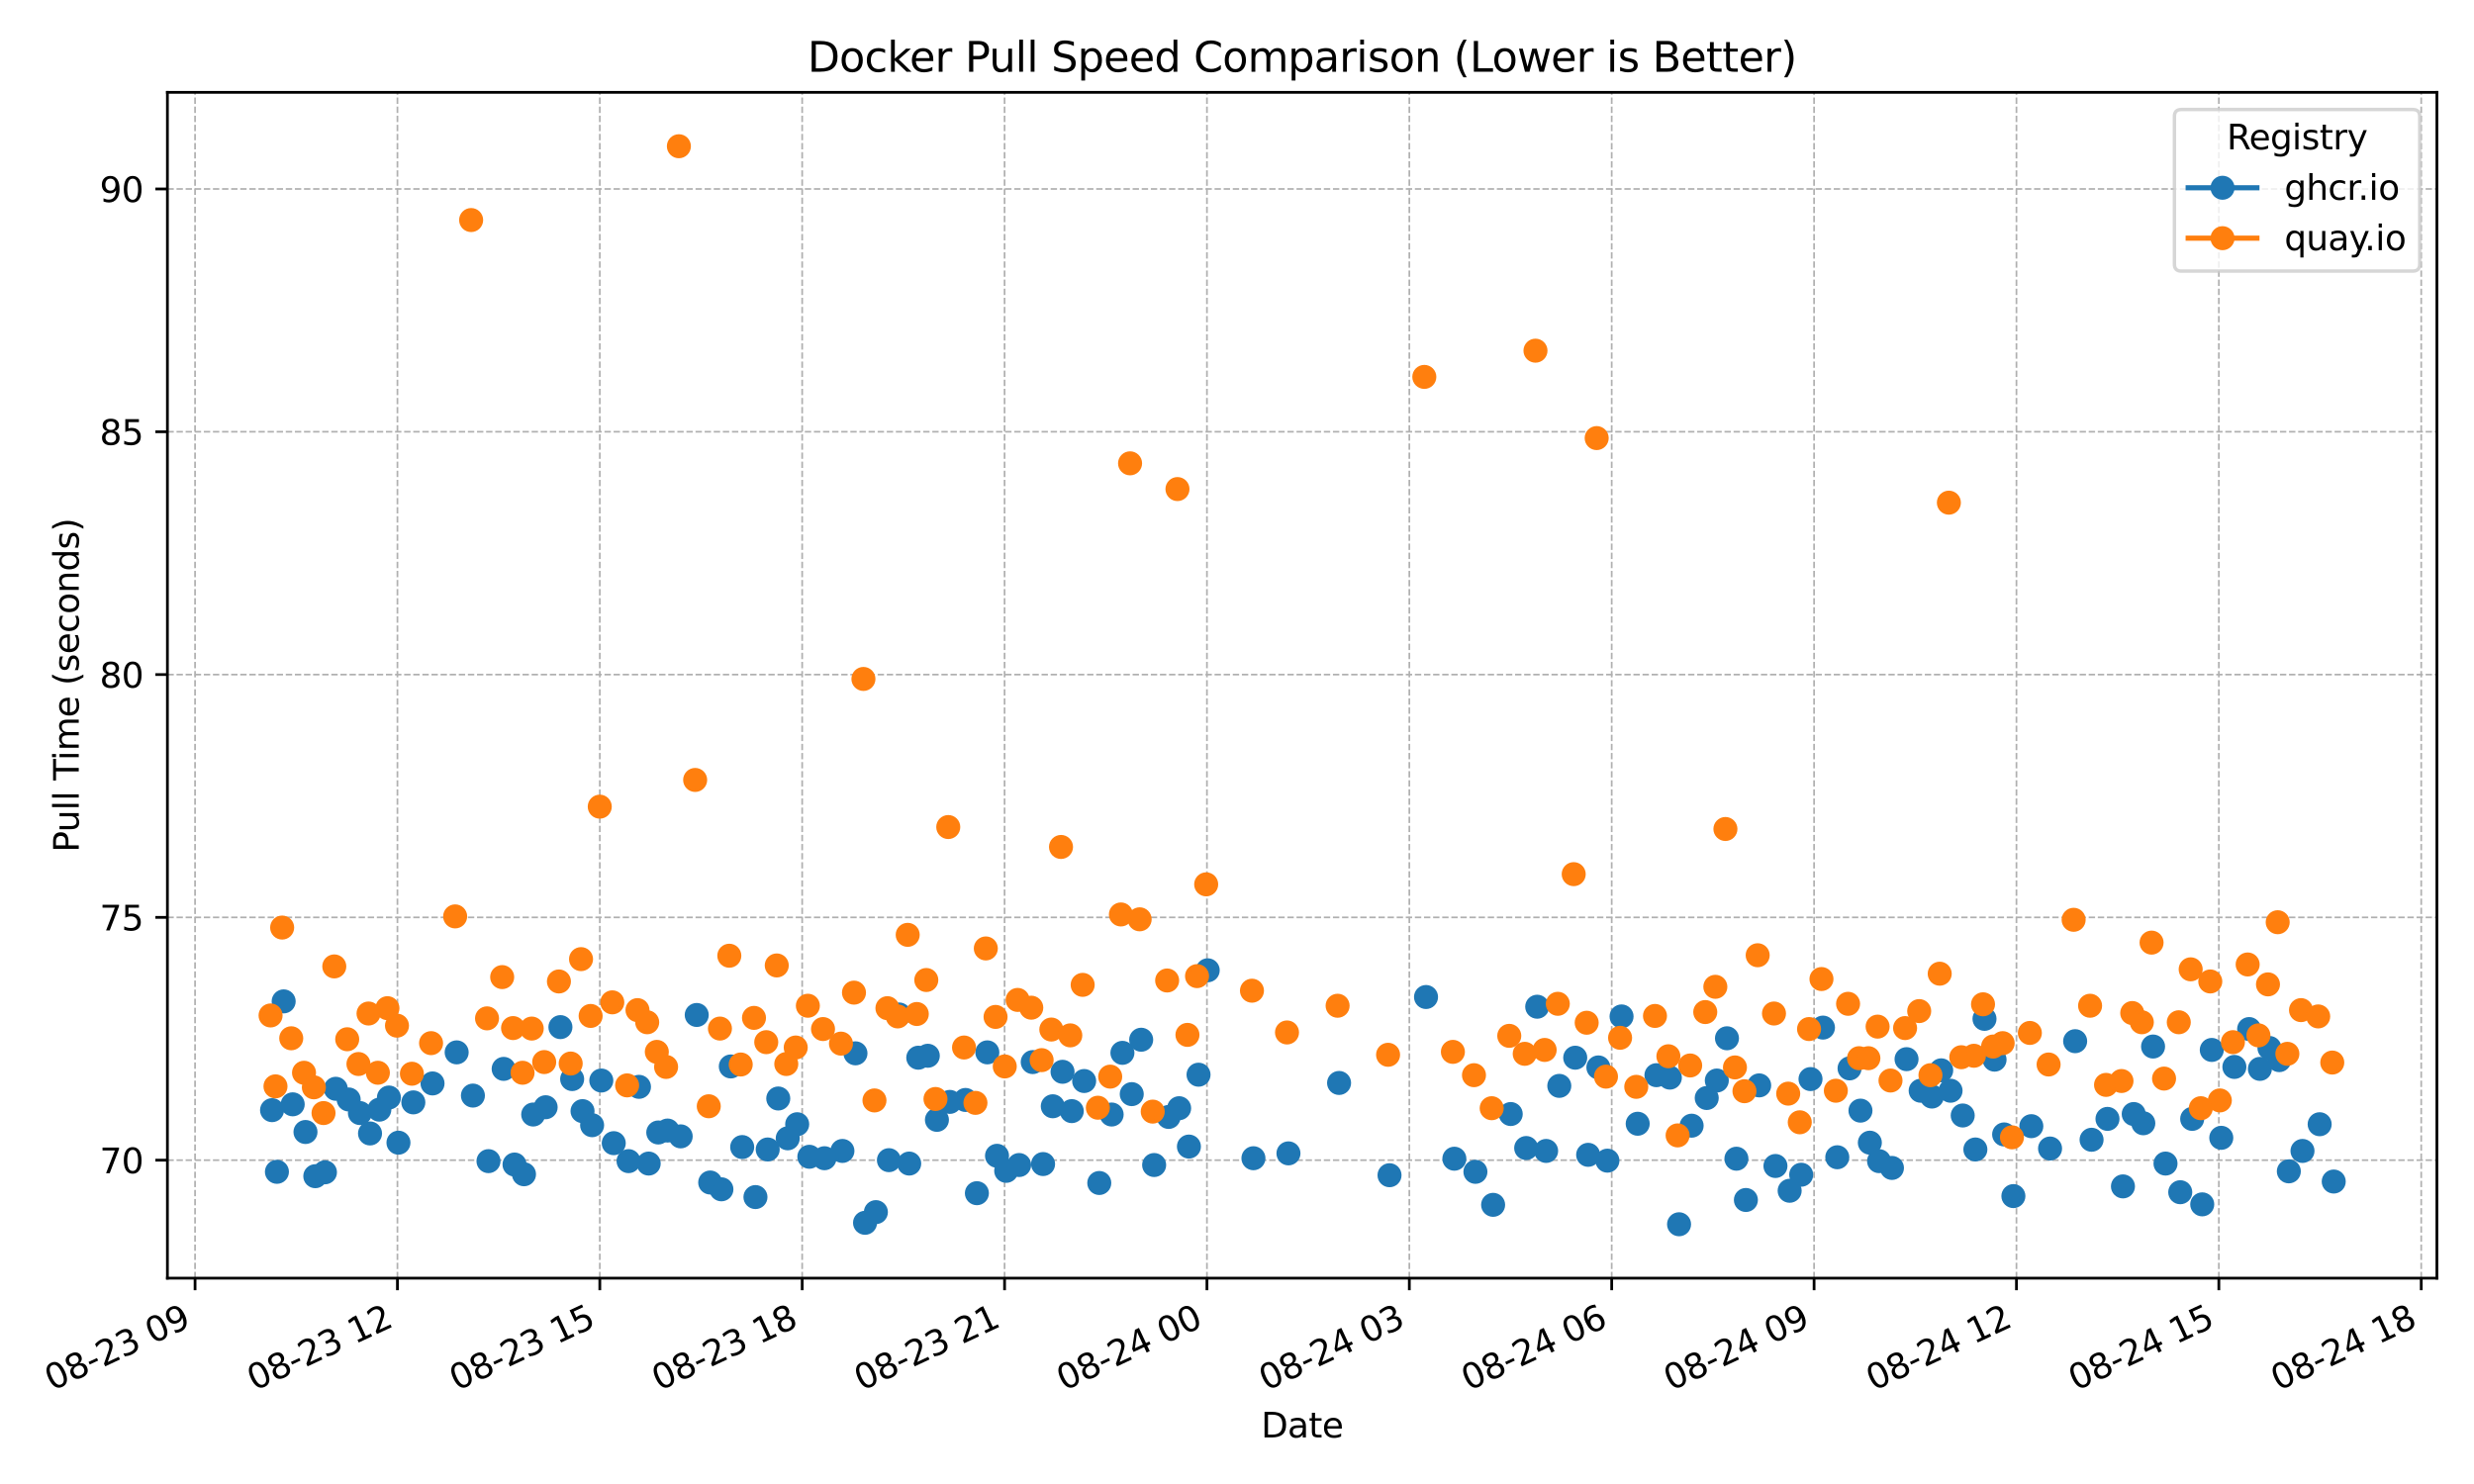 <?xml version="1.0" encoding="utf-8" standalone="no"?>
<!DOCTYPE svg PUBLIC "-//W3C//DTD SVG 1.1//EN"
  "http://www.w3.org/Graphics/SVG/1.1/DTD/svg11.dtd">
<svg xmlns:xlink="http://www.w3.org/1999/xlink" width="720pt" height="432pt" viewBox="0 0 720 432" xmlns="http://www.w3.org/2000/svg" version="1.1">
 <defs>
  <style type="text/css">*{stroke-linejoin: round; stroke-linecap: butt}</style>
 </defs>
 <g id="figure_1">
  <g id="patch_1">
   <path d="M 0 432 
L 720 432 
L 720 0 
L 0 0 
z
" style="fill: #ffffff"/>
  </g>
  <g id="axes_1">
   <g id="patch_2">
    <path d="M 48.722 372.081 
L 709.2 372.081 
L 709.2 26.88 
L 48.722 26.88 
z
" style="fill: #ffffff"/>
   </g>
   <g id="matplotlib.axis_1">
    <g id="xtick_1">
     <g id="line2d_1">
      <path d="M 56.766 372.081 
L 56.766 26.88 
" clip-path="url(#pea7c28c99a)" style="fill: none; stroke-dasharray: 1.85,0.8; stroke-dashoffset: 0; stroke: #b0b0b0; stroke-width: 0.5"/>
     </g>
     <g id="line2d_2">
      <defs>
       <path id="m2540476cb7" d="M 0 0 
L 0 3.5 
" style="stroke: #000000; stroke-width: 0.8"/>
      </defs>
      <g>
       <use xlink:href="#m2540476cb7" x="56.766" y="372.081" style="stroke: #000000; stroke-width: 0.8"/>
      </g>
     </g>
     <g id="text_1">
      <!-- 08-23 09 -->
      <g transform="translate(15.138 404.969) rotate(-25) scale(0.1 -0.1)">
       <defs>
        <path id="DejaVuSans-30" d="M 2034 4250 
Q 1547 4250 1301 3770 
Q 1056 3291 1056 2328 
Q 1056 1369 1301 889 
Q 1547 409 2034 409 
Q 2525 409 2770 889 
Q 3016 1369 3016 2328 
Q 3016 3291 2770 3770 
Q 2525 4250 2034 4250 
z
M 2034 4750 
Q 2819 4750 3233 4129 
Q 3647 3509 3647 2328 
Q 3647 1150 3233 529 
Q 2819 -91 2034 -91 
Q 1250 -91 836 529 
Q 422 1150 422 2328 
Q 422 3509 836 4129 
Q 1250 4750 2034 4750 
z
" transform="scale(0.016)"/>
        <path id="DejaVuSans-38" d="M 2034 2216 
Q 1584 2216 1326 1975 
Q 1069 1734 1069 1313 
Q 1069 891 1326 650 
Q 1584 409 2034 409 
Q 2484 409 2743 651 
Q 3003 894 3003 1313 
Q 3003 1734 2745 1975 
Q 2488 2216 2034 2216 
z
M 1403 2484 
Q 997 2584 770 2862 
Q 544 3141 544 3541 
Q 544 4100 942 4425 
Q 1341 4750 2034 4750 
Q 2731 4750 3128 4425 
Q 3525 4100 3525 3541 
Q 3525 3141 3298 2862 
Q 3072 2584 2669 2484 
Q 3125 2378 3379 2068 
Q 3634 1759 3634 1313 
Q 3634 634 3220 271 
Q 2806 -91 2034 -91 
Q 1263 -91 848 271 
Q 434 634 434 1313 
Q 434 1759 690 2068 
Q 947 2378 1403 2484 
z
M 1172 3481 
Q 1172 3119 1398 2916 
Q 1625 2713 2034 2713 
Q 2441 2713 2670 2916 
Q 2900 3119 2900 3481 
Q 2900 3844 2670 4047 
Q 2441 4250 2034 4250 
Q 1625 4250 1398 4047 
Q 1172 3844 1172 3481 
z
" transform="scale(0.016)"/>
        <path id="DejaVuSans-2d" d="M 313 2009 
L 1997 2009 
L 1997 1497 
L 313 1497 
L 313 2009 
z
" transform="scale(0.016)"/>
        <path id="DejaVuSans-32" d="M 1228 531 
L 3431 531 
L 3431 0 
L 469 0 
L 469 531 
Q 828 903 1448 1529 
Q 2069 2156 2228 2338 
Q 2531 2678 2651 2914 
Q 2772 3150 2772 3378 
Q 2772 3750 2511 3984 
Q 2250 4219 1831 4219 
Q 1534 4219 1204 4116 
Q 875 4013 500 3803 
L 500 4441 
Q 881 4594 1212 4672 
Q 1544 4750 1819 4750 
Q 2544 4750 2975 4387 
Q 3406 4025 3406 3419 
Q 3406 3131 3298 2873 
Q 3191 2616 2906 2266 
Q 2828 2175 2409 1742 
Q 1991 1309 1228 531 
z
" transform="scale(0.016)"/>
        <path id="DejaVuSans-33" d="M 2597 2516 
Q 3050 2419 3304 2112 
Q 3559 1806 3559 1356 
Q 3559 666 3084 287 
Q 2609 -91 1734 -91 
Q 1441 -91 1130 -33 
Q 819 25 488 141 
L 488 750 
Q 750 597 1062 519 
Q 1375 441 1716 441 
Q 2309 441 2620 675 
Q 2931 909 2931 1356 
Q 2931 1769 2642 2001 
Q 2353 2234 1838 2234 
L 1294 2234 
L 1294 2753 
L 1863 2753 
Q 2328 2753 2575 2939 
Q 2822 3125 2822 3475 
Q 2822 3834 2567 4026 
Q 2313 4219 1838 4219 
Q 1578 4219 1281 4162 
Q 984 4106 628 3988 
L 628 4550 
Q 988 4650 1302 4700 
Q 1616 4750 1894 4750 
Q 2613 4750 3031 4423 
Q 3450 4097 3450 3541 
Q 3450 3153 3228 2886 
Q 3006 2619 2597 2516 
z
" transform="scale(0.016)"/>
        <path id="DejaVuSans-20" transform="scale(0.016)"/>
        <path id="DejaVuSans-39" d="M 703 97 
L 703 672 
Q 941 559 1184 500 
Q 1428 441 1663 441 
Q 2288 441 2617 861 
Q 2947 1281 2994 2138 
Q 2813 1869 2534 1725 
Q 2256 1581 1919 1581 
Q 1219 1581 811 2004 
Q 403 2428 403 3163 
Q 403 3881 828 4315 
Q 1253 4750 1959 4750 
Q 2769 4750 3195 4129 
Q 3622 3509 3622 2328 
Q 3622 1225 3098 567 
Q 2575 -91 1691 -91 
Q 1453 -91 1209 -44 
Q 966 3 703 97 
z
M 1959 2075 
Q 2384 2075 2632 2365 
Q 2881 2656 2881 3163 
Q 2881 3666 2632 3958 
Q 2384 4250 1959 4250 
Q 1534 4250 1286 3958 
Q 1038 3666 1038 3163 
Q 1038 2656 1286 2365 
Q 1534 2075 1959 2075 
z
" transform="scale(0.016)"/>
       </defs>
       <use xlink:href="#DejaVuSans-30"/>
       <use xlink:href="#DejaVuSans-38" transform="translate(63.623 0)"/>
       <use xlink:href="#DejaVuSans-2d" transform="translate(127.246 0)"/>
       <use xlink:href="#DejaVuSans-32" transform="translate(163.33 0)"/>
       <use xlink:href="#DejaVuSans-33" transform="translate(226.953 0)"/>
       <use xlink:href="#DejaVuSans-20" transform="translate(290.576 0)"/>
       <use xlink:href="#DejaVuSans-30" transform="translate(322.363 0)"/>
       <use xlink:href="#DejaVuSans-39" transform="translate(385.986 0)"/>
      </g>
     </g>
    </g>
    <g id="xtick_2">
     <g id="line2d_3">
      <path d="M 115.663 372.081 
L 115.663 26.88 
" clip-path="url(#pea7c28c99a)" style="fill: none; stroke-dasharray: 1.85,0.8; stroke-dashoffset: 0; stroke: #b0b0b0; stroke-width: 0.5"/>
     </g>
     <g id="line2d_4">
      <g>
       <use xlink:href="#m2540476cb7" x="115.663" y="372.081" style="stroke: #000000; stroke-width: 0.8"/>
      </g>
     </g>
     <g id="text_2">
      <!-- 08-23 12 -->
      <g transform="translate(74.036 404.969) rotate(-25) scale(0.1 -0.1)">
       <defs>
        <path id="DejaVuSans-31" d="M 794 531 
L 1825 531 
L 1825 4091 
L 703 3866 
L 703 4441 
L 1819 4666 
L 2450 4666 
L 2450 531 
L 3481 531 
L 3481 0 
L 794 0 
L 794 531 
z
" transform="scale(0.016)"/>
       </defs>
       <use xlink:href="#DejaVuSans-30"/>
       <use xlink:href="#DejaVuSans-38" transform="translate(63.623 0)"/>
       <use xlink:href="#DejaVuSans-2d" transform="translate(127.246 0)"/>
       <use xlink:href="#DejaVuSans-32" transform="translate(163.33 0)"/>
       <use xlink:href="#DejaVuSans-33" transform="translate(226.953 0)"/>
       <use xlink:href="#DejaVuSans-20" transform="translate(290.576 0)"/>
       <use xlink:href="#DejaVuSans-31" transform="translate(322.363 0)"/>
       <use xlink:href="#DejaVuSans-32" transform="translate(385.986 0)"/>
      </g>
     </g>
    </g>
    <g id="xtick_3">
     <g id="line2d_5">
      <path d="M 174.561 372.081 
L 174.561 26.88 
" clip-path="url(#pea7c28c99a)" style="fill: none; stroke-dasharray: 1.85,0.8; stroke-dashoffset: 0; stroke: #b0b0b0; stroke-width: 0.5"/>
     </g>
     <g id="line2d_6">
      <g>
       <use xlink:href="#m2540476cb7" x="174.561" y="372.081" style="stroke: #000000; stroke-width: 0.8"/>
      </g>
     </g>
     <g id="text_3">
      <!-- 08-23 15 -->
      <g transform="translate(132.934 404.969) rotate(-25) scale(0.1 -0.1)">
       <defs>
        <path id="DejaVuSans-35" d="M 691 4666 
L 3169 4666 
L 3169 4134 
L 1269 4134 
L 1269 2991 
Q 1406 3038 1543 3061 
Q 1681 3084 1819 3084 
Q 2600 3084 3056 2656 
Q 3513 2228 3513 1497 
Q 3513 744 3044 326 
Q 2575 -91 1722 -91 
Q 1428 -91 1123 -41 
Q 819 9 494 109 
L 494 744 
Q 775 591 1075 516 
Q 1375 441 1709 441 
Q 2250 441 2565 725 
Q 2881 1009 2881 1497 
Q 2881 1984 2565 2268 
Q 2250 2553 1709 2553 
Q 1456 2553 1204 2497 
Q 953 2441 691 2322 
L 691 4666 
z
" transform="scale(0.016)"/>
       </defs>
       <use xlink:href="#DejaVuSans-30"/>
       <use xlink:href="#DejaVuSans-38" transform="translate(63.623 0)"/>
       <use xlink:href="#DejaVuSans-2d" transform="translate(127.246 0)"/>
       <use xlink:href="#DejaVuSans-32" transform="translate(163.33 0)"/>
       <use xlink:href="#DejaVuSans-33" transform="translate(226.953 0)"/>
       <use xlink:href="#DejaVuSans-20" transform="translate(290.576 0)"/>
       <use xlink:href="#DejaVuSans-31" transform="translate(322.363 0)"/>
       <use xlink:href="#DejaVuSans-35" transform="translate(385.986 0)"/>
      </g>
     </g>
    </g>
    <g id="xtick_4">
     <g id="line2d_7">
      <path d="M 233.459 372.081 
L 233.459 26.88 
" clip-path="url(#pea7c28c99a)" style="fill: none; stroke-dasharray: 1.85,0.8; stroke-dashoffset: 0; stroke: #b0b0b0; stroke-width: 0.5"/>
     </g>
     <g id="line2d_8">
      <g>
       <use xlink:href="#m2540476cb7" x="233.459" y="372.081" style="stroke: #000000; stroke-width: 0.8"/>
      </g>
     </g>
     <g id="text_4">
      <!-- 08-23 18 -->
      <g transform="translate(191.831 404.969) rotate(-25) scale(0.1 -0.1)">
       <use xlink:href="#DejaVuSans-30"/>
       <use xlink:href="#DejaVuSans-38" transform="translate(63.623 0)"/>
       <use xlink:href="#DejaVuSans-2d" transform="translate(127.246 0)"/>
       <use xlink:href="#DejaVuSans-32" transform="translate(163.33 0)"/>
       <use xlink:href="#DejaVuSans-33" transform="translate(226.953 0)"/>
       <use xlink:href="#DejaVuSans-20" transform="translate(290.576 0)"/>
       <use xlink:href="#DejaVuSans-31" transform="translate(322.363 0)"/>
       <use xlink:href="#DejaVuSans-38" transform="translate(385.986 0)"/>
      </g>
     </g>
    </g>
    <g id="xtick_5">
     <g id="line2d_9">
      <path d="M 292.357 372.081 
L 292.357 26.88 
" clip-path="url(#pea7c28c99a)" style="fill: none; stroke-dasharray: 1.85,0.8; stroke-dashoffset: 0; stroke: #b0b0b0; stroke-width: 0.5"/>
     </g>
     <g id="line2d_10">
      <g>
       <use xlink:href="#m2540476cb7" x="292.357" y="372.081" style="stroke: #000000; stroke-width: 0.8"/>
      </g>
     </g>
     <g id="text_5">
      <!-- 08-23 21 -->
      <g transform="translate(250.729 404.969) rotate(-25) scale(0.1 -0.1)">
       <use xlink:href="#DejaVuSans-30"/>
       <use xlink:href="#DejaVuSans-38" transform="translate(63.623 0)"/>
       <use xlink:href="#DejaVuSans-2d" transform="translate(127.246 0)"/>
       <use xlink:href="#DejaVuSans-32" transform="translate(163.33 0)"/>
       <use xlink:href="#DejaVuSans-33" transform="translate(226.953 0)"/>
       <use xlink:href="#DejaVuSans-20" transform="translate(290.576 0)"/>
       <use xlink:href="#DejaVuSans-32" transform="translate(322.363 0)"/>
       <use xlink:href="#DejaVuSans-31" transform="translate(385.986 0)"/>
      </g>
     </g>
    </g>
    <g id="xtick_6">
     <g id="line2d_11">
      <path d="M 351.254 372.081 
L 351.254 26.88 
" clip-path="url(#pea7c28c99a)" style="fill: none; stroke-dasharray: 1.85,0.8; stroke-dashoffset: 0; stroke: #b0b0b0; stroke-width: 0.5"/>
     </g>
     <g id="line2d_12">
      <g>
       <use xlink:href="#m2540476cb7" x="351.254" y="372.081" style="stroke: #000000; stroke-width: 0.8"/>
      </g>
     </g>
     <g id="text_6">
      <!-- 08-24 00 -->
      <g transform="translate(309.627 404.969) rotate(-25) scale(0.1 -0.1)">
       <defs>
        <path id="DejaVuSans-34" d="M 2419 4116 
L 825 1625 
L 2419 1625 
L 2419 4116 
z
M 2253 4666 
L 3047 4666 
L 3047 1625 
L 3713 1625 
L 3713 1100 
L 3047 1100 
L 3047 0 
L 2419 0 
L 2419 1100 
L 313 1100 
L 313 1709 
L 2253 4666 
z
" transform="scale(0.016)"/>
       </defs>
       <use xlink:href="#DejaVuSans-30"/>
       <use xlink:href="#DejaVuSans-38" transform="translate(63.623 0)"/>
       <use xlink:href="#DejaVuSans-2d" transform="translate(127.246 0)"/>
       <use xlink:href="#DejaVuSans-32" transform="translate(163.33 0)"/>
       <use xlink:href="#DejaVuSans-34" transform="translate(226.953 0)"/>
       <use xlink:href="#DejaVuSans-20" transform="translate(290.576 0)"/>
       <use xlink:href="#DejaVuSans-30" transform="translate(322.363 0)"/>
       <use xlink:href="#DejaVuSans-30" transform="translate(385.986 0)"/>
      </g>
     </g>
    </g>
    <g id="xtick_7">
     <g id="line2d_13">
      <path d="M 410.152 372.081 
L 410.152 26.88 
" clip-path="url(#pea7c28c99a)" style="fill: none; stroke-dasharray: 1.85,0.8; stroke-dashoffset: 0; stroke: #b0b0b0; stroke-width: 0.5"/>
     </g>
     <g id="line2d_14">
      <g>
       <use xlink:href="#m2540476cb7" x="410.152" y="372.081" style="stroke: #000000; stroke-width: 0.8"/>
      </g>
     </g>
     <g id="text_7">
      <!-- 08-24 03 -->
      <g transform="translate(368.525 404.969) rotate(-25) scale(0.1 -0.1)">
       <use xlink:href="#DejaVuSans-30"/>
       <use xlink:href="#DejaVuSans-38" transform="translate(63.623 0)"/>
       <use xlink:href="#DejaVuSans-2d" transform="translate(127.246 0)"/>
       <use xlink:href="#DejaVuSans-32" transform="translate(163.33 0)"/>
       <use xlink:href="#DejaVuSans-34" transform="translate(226.953 0)"/>
       <use xlink:href="#DejaVuSans-20" transform="translate(290.576 0)"/>
       <use xlink:href="#DejaVuSans-30" transform="translate(322.363 0)"/>
       <use xlink:href="#DejaVuSans-33" transform="translate(385.986 0)"/>
      </g>
     </g>
    </g>
    <g id="xtick_8">
     <g id="line2d_15">
      <path d="M 469.05 372.081 
L 469.05 26.88 
" clip-path="url(#pea7c28c99a)" style="fill: none; stroke-dasharray: 1.85,0.8; stroke-dashoffset: 0; stroke: #b0b0b0; stroke-width: 0.5"/>
     </g>
     <g id="line2d_16">
      <g>
       <use xlink:href="#m2540476cb7" x="469.05" y="372.081" style="stroke: #000000; stroke-width: 0.8"/>
      </g>
     </g>
     <g id="text_8">
      <!-- 08-24 06 -->
      <g transform="translate(427.422 404.969) rotate(-25) scale(0.1 -0.1)">
       <defs>
        <path id="DejaVuSans-36" d="M 2113 2584 
Q 1688 2584 1439 2293 
Q 1191 2003 1191 1497 
Q 1191 994 1439 701 
Q 1688 409 2113 409 
Q 2538 409 2786 701 
Q 3034 994 3034 1497 
Q 3034 2003 2786 2293 
Q 2538 2584 2113 2584 
z
M 3366 4563 
L 3366 3988 
Q 3128 4100 2886 4159 
Q 2644 4219 2406 4219 
Q 1781 4219 1451 3797 
Q 1122 3375 1075 2522 
Q 1259 2794 1537 2939 
Q 1816 3084 2150 3084 
Q 2853 3084 3261 2657 
Q 3669 2231 3669 1497 
Q 3669 778 3244 343 
Q 2819 -91 2113 -91 
Q 1303 -91 875 529 
Q 447 1150 447 2328 
Q 447 3434 972 4092 
Q 1497 4750 2381 4750 
Q 2619 4750 2861 4703 
Q 3103 4656 3366 4563 
z
" transform="scale(0.016)"/>
       </defs>
       <use xlink:href="#DejaVuSans-30"/>
       <use xlink:href="#DejaVuSans-38" transform="translate(63.623 0)"/>
       <use xlink:href="#DejaVuSans-2d" transform="translate(127.246 0)"/>
       <use xlink:href="#DejaVuSans-32" transform="translate(163.33 0)"/>
       <use xlink:href="#DejaVuSans-34" transform="translate(226.953 0)"/>
       <use xlink:href="#DejaVuSans-20" transform="translate(290.576 0)"/>
       <use xlink:href="#DejaVuSans-30" transform="translate(322.363 0)"/>
       <use xlink:href="#DejaVuSans-36" transform="translate(385.986 0)"/>
      </g>
     </g>
    </g>
    <g id="xtick_9">
     <g id="line2d_17">
      <path d="M 527.947 372.081 
L 527.947 26.88 
" clip-path="url(#pea7c28c99a)" style="fill: none; stroke-dasharray: 1.85,0.8; stroke-dashoffset: 0; stroke: #b0b0b0; stroke-width: 0.5"/>
     </g>
     <g id="line2d_18">
      <g>
       <use xlink:href="#m2540476cb7" x="527.947" y="372.081" style="stroke: #000000; stroke-width: 0.8"/>
      </g>
     </g>
     <g id="text_9">
      <!-- 08-24 09 -->
      <g transform="translate(486.32 404.969) rotate(-25) scale(0.1 -0.1)">
       <use xlink:href="#DejaVuSans-30"/>
       <use xlink:href="#DejaVuSans-38" transform="translate(63.623 0)"/>
       <use xlink:href="#DejaVuSans-2d" transform="translate(127.246 0)"/>
       <use xlink:href="#DejaVuSans-32" transform="translate(163.33 0)"/>
       <use xlink:href="#DejaVuSans-34" transform="translate(226.953 0)"/>
       <use xlink:href="#DejaVuSans-20" transform="translate(290.576 0)"/>
       <use xlink:href="#DejaVuSans-30" transform="translate(322.363 0)"/>
       <use xlink:href="#DejaVuSans-39" transform="translate(385.986 0)"/>
      </g>
     </g>
    </g>
    <g id="xtick_10">
     <g id="line2d_19">
      <path d="M 586.845 372.081 
L 586.845 26.88 
" clip-path="url(#pea7c28c99a)" style="fill: none; stroke-dasharray: 1.85,0.8; stroke-dashoffset: 0; stroke: #b0b0b0; stroke-width: 0.5"/>
     </g>
     <g id="line2d_20">
      <g>
       <use xlink:href="#m2540476cb7" x="586.845" y="372.081" style="stroke: #000000; stroke-width: 0.8"/>
      </g>
     </g>
     <g id="text_10">
      <!-- 08-24 12 -->
      <g transform="translate(545.218 404.969) rotate(-25) scale(0.1 -0.1)">
       <use xlink:href="#DejaVuSans-30"/>
       <use xlink:href="#DejaVuSans-38" transform="translate(63.623 0)"/>
       <use xlink:href="#DejaVuSans-2d" transform="translate(127.246 0)"/>
       <use xlink:href="#DejaVuSans-32" transform="translate(163.33 0)"/>
       <use xlink:href="#DejaVuSans-34" transform="translate(226.953 0)"/>
       <use xlink:href="#DejaVuSans-20" transform="translate(290.576 0)"/>
       <use xlink:href="#DejaVuSans-31" transform="translate(322.363 0)"/>
       <use xlink:href="#DejaVuSans-32" transform="translate(385.986 0)"/>
      </g>
     </g>
    </g>
    <g id="xtick_11">
     <g id="line2d_21">
      <path d="M 645.743 372.081 
L 645.743 26.88 
" clip-path="url(#pea7c28c99a)" style="fill: none; stroke-dasharray: 1.85,0.8; stroke-dashoffset: 0; stroke: #b0b0b0; stroke-width: 0.5"/>
     </g>
     <g id="line2d_22">
      <g>
       <use xlink:href="#m2540476cb7" x="645.743" y="372.081" style="stroke: #000000; stroke-width: 0.8"/>
      </g>
     </g>
     <g id="text_11">
      <!-- 08-24 15 -->
      <g transform="translate(604.116 404.969) rotate(-25) scale(0.1 -0.1)">
       <use xlink:href="#DejaVuSans-30"/>
       <use xlink:href="#DejaVuSans-38" transform="translate(63.623 0)"/>
       <use xlink:href="#DejaVuSans-2d" transform="translate(127.246 0)"/>
       <use xlink:href="#DejaVuSans-32" transform="translate(163.33 0)"/>
       <use xlink:href="#DejaVuSans-34" transform="translate(226.953 0)"/>
       <use xlink:href="#DejaVuSans-20" transform="translate(290.576 0)"/>
       <use xlink:href="#DejaVuSans-31" transform="translate(322.363 0)"/>
       <use xlink:href="#DejaVuSans-35" transform="translate(385.986 0)"/>
      </g>
     </g>
    </g>
    <g id="xtick_12">
     <g id="line2d_23">
      <path d="M 704.641 372.081 
L 704.641 26.88 
" clip-path="url(#pea7c28c99a)" style="fill: none; stroke-dasharray: 1.85,0.8; stroke-dashoffset: 0; stroke: #b0b0b0; stroke-width: 0.5"/>
     </g>
     <g id="line2d_24">
      <g>
       <use xlink:href="#m2540476cb7" x="704.641" y="372.081" style="stroke: #000000; stroke-width: 0.8"/>
      </g>
     </g>
     <g id="text_12">
      <!-- 08-24 18 -->
      <g transform="translate(663.013 404.969) rotate(-25) scale(0.1 -0.1)">
       <use xlink:href="#DejaVuSans-30"/>
       <use xlink:href="#DejaVuSans-38" transform="translate(63.623 0)"/>
       <use xlink:href="#DejaVuSans-2d" transform="translate(127.246 0)"/>
       <use xlink:href="#DejaVuSans-32" transform="translate(163.33 0)"/>
       <use xlink:href="#DejaVuSans-34" transform="translate(226.953 0)"/>
       <use xlink:href="#DejaVuSans-20" transform="translate(290.576 0)"/>
       <use xlink:href="#DejaVuSans-31" transform="translate(322.363 0)"/>
       <use xlink:href="#DejaVuSans-38" transform="translate(385.986 0)"/>
      </g>
     </g>
    </g>
    <g id="text_13">
     <!-- Date -->
     <g transform="translate(367.01 418.452) scale(0.1 -0.1)">
      <defs>
       <path id="DejaVuSans-44" d="M 1259 4147 
L 1259 519 
L 2022 519 
Q 2988 519 3436 956 
Q 3884 1394 3884 2338 
Q 3884 3275 3436 3711 
Q 2988 4147 2022 4147 
L 1259 4147 
z
M 628 4666 
L 1925 4666 
Q 3281 4666 3915 4102 
Q 4550 3538 4550 2338 
Q 4550 1131 3912 565 
Q 3275 0 1925 0 
L 628 0 
L 628 4666 
z
" transform="scale(0.016)"/>
       <path id="DejaVuSans-61" d="M 2194 1759 
Q 1497 1759 1228 1600 
Q 959 1441 959 1056 
Q 959 750 1161 570 
Q 1363 391 1709 391 
Q 2188 391 2477 730 
Q 2766 1069 2766 1631 
L 2766 1759 
L 2194 1759 
z
M 3341 1997 
L 3341 0 
L 2766 0 
L 2766 531 
Q 2569 213 2275 61 
Q 1981 -91 1556 -91 
Q 1019 -91 701 211 
Q 384 513 384 1019 
Q 384 1609 779 1909 
Q 1175 2209 1959 2209 
L 2766 2209 
L 2766 2266 
Q 2766 2663 2505 2880 
Q 2244 3097 1772 3097 
Q 1472 3097 1187 3025 
Q 903 2953 641 2809 
L 641 3341 
Q 956 3463 1253 3523 
Q 1550 3584 1831 3584 
Q 2591 3584 2966 3190 
Q 3341 2797 3341 1997 
z
" transform="scale(0.016)"/>
       <path id="DejaVuSans-74" d="M 1172 4494 
L 1172 3500 
L 2356 3500 
L 2356 3053 
L 1172 3053 
L 1172 1153 
Q 1172 725 1289 603 
Q 1406 481 1766 481 
L 2356 481 
L 2356 0 
L 1766 0 
Q 1100 0 847 248 
Q 594 497 594 1153 
L 594 3053 
L 172 3053 
L 172 3500 
L 594 3500 
L 594 4494 
L 1172 4494 
z
" transform="scale(0.016)"/>
       <path id="DejaVuSans-65" d="M 3597 1894 
L 3597 1613 
L 953 1613 
Q 991 1019 1311 708 
Q 1631 397 2203 397 
Q 2534 397 2845 478 
Q 3156 559 3463 722 
L 3463 178 
Q 3153 47 2828 -22 
Q 2503 -91 2169 -91 
Q 1331 -91 842 396 
Q 353 884 353 1716 
Q 353 2575 817 3079 
Q 1281 3584 2069 3584 
Q 2775 3584 3186 3129 
Q 3597 2675 3597 1894 
z
M 3022 2063 
Q 3016 2534 2758 2815 
Q 2500 3097 2075 3097 
Q 1594 3097 1305 2825 
Q 1016 2553 972 2059 
L 3022 2063 
z
" transform="scale(0.016)"/>
      </defs>
      <use xlink:href="#DejaVuSans-44"/>
      <use xlink:href="#DejaVuSans-61" transform="translate(77.002 0)"/>
      <use xlink:href="#DejaVuSans-74" transform="translate(138.281 0)"/>
      <use xlink:href="#DejaVuSans-65" transform="translate(177.49 0)"/>
     </g>
    </g>
   </g>
   <g id="matplotlib.axis_2">
    <g id="ytick_1">
     <g id="line2d_25">
      <path d="M 48.722 337.73 
L 709.2 337.73 
" clip-path="url(#pea7c28c99a)" style="fill: none; stroke-dasharray: 1.85,0.8; stroke-dashoffset: 0; stroke: #b0b0b0; stroke-width: 0.5"/>
     </g>
     <g id="line2d_26">
      <defs>
       <path id="m85fa7f4818" d="M 0 0 
L -3.5 0 
" style="stroke: #000000; stroke-width: 0.8"/>
      </defs>
      <g>
       <use xlink:href="#m85fa7f4818" x="48.722" y="337.73" style="stroke: #000000; stroke-width: 0.8"/>
      </g>
     </g>
     <g id="text_14">
      <!-- 70 -->
      <g transform="translate(28.997 341.529) scale(0.1 -0.1)">
       <defs>
        <path id="DejaVuSans-37" d="M 525 4666 
L 3525 4666 
L 3525 4397 
L 1831 0 
L 1172 0 
L 2766 4134 
L 525 4134 
L 525 4666 
z
" transform="scale(0.016)"/>
       </defs>
       <use xlink:href="#DejaVuSans-37"/>
       <use xlink:href="#DejaVuSans-30" transform="translate(63.623 0)"/>
      </g>
     </g>
    </g>
    <g id="ytick_2">
     <g id="line2d_27">
      <path d="M 48.722 267.05 
L 709.2 267.05 
" clip-path="url(#pea7c28c99a)" style="fill: none; stroke-dasharray: 1.85,0.8; stroke-dashoffset: 0; stroke: #b0b0b0; stroke-width: 0.5"/>
     </g>
     <g id="line2d_28">
      <g>
       <use xlink:href="#m85fa7f4818" x="48.722" y="267.05" style="stroke: #000000; stroke-width: 0.8"/>
      </g>
     </g>
     <g id="text_15">
      <!-- 75 -->
      <g transform="translate(28.997 270.85) scale(0.1 -0.1)">
       <use xlink:href="#DejaVuSans-37"/>
       <use xlink:href="#DejaVuSans-35" transform="translate(63.623 0)"/>
      </g>
     </g>
    </g>
    <g id="ytick_3">
     <g id="line2d_29">
      <path d="M 48.722 196.37 
L 709.2 196.37 
" clip-path="url(#pea7c28c99a)" style="fill: none; stroke-dasharray: 1.85,0.8; stroke-dashoffset: 0; stroke: #b0b0b0; stroke-width: 0.5"/>
     </g>
     <g id="line2d_30">
      <g>
       <use xlink:href="#m85fa7f4818" x="48.722" y="196.37" style="stroke: #000000; stroke-width: 0.8"/>
      </g>
     </g>
     <g id="text_16">
      <!-- 80 -->
      <g transform="translate(28.997 200.17) scale(0.1 -0.1)">
       <use xlink:href="#DejaVuSans-38"/>
       <use xlink:href="#DejaVuSans-30" transform="translate(63.623 0)"/>
      </g>
     </g>
    </g>
    <g id="ytick_4">
     <g id="line2d_31">
      <path d="M 48.722 125.691 
L 709.2 125.691 
" clip-path="url(#pea7c28c99a)" style="fill: none; stroke-dasharray: 1.85,0.8; stroke-dashoffset: 0; stroke: #b0b0b0; stroke-width: 0.5"/>
     </g>
     <g id="line2d_32">
      <g>
       <use xlink:href="#m85fa7f4818" x="48.722" y="125.691" style="stroke: #000000; stroke-width: 0.8"/>
      </g>
     </g>
     <g id="text_17">
      <!-- 85 -->
      <g transform="translate(28.997 129.49) scale(0.1 -0.1)">
       <use xlink:href="#DejaVuSans-38"/>
       <use xlink:href="#DejaVuSans-35" transform="translate(63.623 0)"/>
      </g>
     </g>
    </g>
    <g id="ytick_5">
     <g id="line2d_33">
      <path d="M 48.722 55.011 
L 709.2 55.011 
" clip-path="url(#pea7c28c99a)" style="fill: none; stroke-dasharray: 1.85,0.8; stroke-dashoffset: 0; stroke: #b0b0b0; stroke-width: 0.5"/>
     </g>
     <g id="line2d_34">
      <g>
       <use xlink:href="#m85fa7f4818" x="48.722" y="55.011" style="stroke: #000000; stroke-width: 0.8"/>
      </g>
     </g>
     <g id="text_18">
      <!-- 90 -->
      <g transform="translate(28.997 58.81) scale(0.1 -0.1)">
       <use xlink:href="#DejaVuSans-39"/>
       <use xlink:href="#DejaVuSans-30" transform="translate(63.623 0)"/>
      </g>
     </g>
    </g>
    <g id="text_19">
     <!-- Pull Time (seconds) -->
     <g transform="translate(22.917 248.105) rotate(-90) scale(0.1 -0.1)">
      <defs>
       <path id="DejaVuSans-50" d="M 1259 4147 
L 1259 2394 
L 2053 2394 
Q 2494 2394 2734 2622 
Q 2975 2850 2975 3272 
Q 2975 3691 2734 3919 
Q 2494 4147 2053 4147 
L 1259 4147 
z
M 628 4666 
L 2053 4666 
Q 2838 4666 3239 4311 
Q 3641 3956 3641 3272 
Q 3641 2581 3239 2228 
Q 2838 1875 2053 1875 
L 1259 1875 
L 1259 0 
L 628 0 
L 628 4666 
z
" transform="scale(0.016)"/>
       <path id="DejaVuSans-75" d="M 544 1381 
L 544 3500 
L 1119 3500 
L 1119 1403 
Q 1119 906 1312 657 
Q 1506 409 1894 409 
Q 2359 409 2629 706 
Q 2900 1003 2900 1516 
L 2900 3500 
L 3475 3500 
L 3475 0 
L 2900 0 
L 2900 538 
Q 2691 219 2414 64 
Q 2138 -91 1772 -91 
Q 1169 -91 856 284 
Q 544 659 544 1381 
z
M 1991 3584 
L 1991 3584 
z
" transform="scale(0.016)"/>
       <path id="DejaVuSans-6c" d="M 603 4863 
L 1178 4863 
L 1178 0 
L 603 0 
L 603 4863 
z
" transform="scale(0.016)"/>
       <path id="DejaVuSans-54" d="M -19 4666 
L 3928 4666 
L 3928 4134 
L 2272 4134 
L 2272 0 
L 1638 0 
L 1638 4134 
L -19 4134 
L -19 4666 
z
" transform="scale(0.016)"/>
       <path id="DejaVuSans-69" d="M 603 3500 
L 1178 3500 
L 1178 0 
L 603 0 
L 603 3500 
z
M 603 4863 
L 1178 4863 
L 1178 4134 
L 603 4134 
L 603 4863 
z
" transform="scale(0.016)"/>
       <path id="DejaVuSans-6d" d="M 3328 2828 
Q 3544 3216 3844 3400 
Q 4144 3584 4550 3584 
Q 5097 3584 5394 3201 
Q 5691 2819 5691 2113 
L 5691 0 
L 5113 0 
L 5113 2094 
Q 5113 2597 4934 2840 
Q 4756 3084 4391 3084 
Q 3944 3084 3684 2787 
Q 3425 2491 3425 1978 
L 3425 0 
L 2847 0 
L 2847 2094 
Q 2847 2600 2669 2842 
Q 2491 3084 2119 3084 
Q 1678 3084 1418 2786 
Q 1159 2488 1159 1978 
L 1159 0 
L 581 0 
L 581 3500 
L 1159 3500 
L 1159 2956 
Q 1356 3278 1631 3431 
Q 1906 3584 2284 3584 
Q 2666 3584 2933 3390 
Q 3200 3197 3328 2828 
z
" transform="scale(0.016)"/>
       <path id="DejaVuSans-28" d="M 1984 4856 
Q 1566 4138 1362 3434 
Q 1159 2731 1159 2009 
Q 1159 1288 1364 580 
Q 1569 -128 1984 -844 
L 1484 -844 
Q 1016 -109 783 600 
Q 550 1309 550 2009 
Q 550 2706 781 3412 
Q 1013 4119 1484 4856 
L 1984 4856 
z
" transform="scale(0.016)"/>
       <path id="DejaVuSans-73" d="M 2834 3397 
L 2834 2853 
Q 2591 2978 2328 3040 
Q 2066 3103 1784 3103 
Q 1356 3103 1142 2972 
Q 928 2841 928 2578 
Q 928 2378 1081 2264 
Q 1234 2150 1697 2047 
L 1894 2003 
Q 2506 1872 2764 1633 
Q 3022 1394 3022 966 
Q 3022 478 2636 193 
Q 2250 -91 1575 -91 
Q 1294 -91 989 -36 
Q 684 19 347 128 
L 347 722 
Q 666 556 975 473 
Q 1284 391 1588 391 
Q 1994 391 2212 530 
Q 2431 669 2431 922 
Q 2431 1156 2273 1281 
Q 2116 1406 1581 1522 
L 1381 1569 
Q 847 1681 609 1914 
Q 372 2147 372 2553 
Q 372 3047 722 3315 
Q 1072 3584 1716 3584 
Q 2034 3584 2315 3537 
Q 2597 3491 2834 3397 
z
" transform="scale(0.016)"/>
       <path id="DejaVuSans-63" d="M 3122 3366 
L 3122 2828 
Q 2878 2963 2633 3030 
Q 2388 3097 2138 3097 
Q 1578 3097 1268 2742 
Q 959 2388 959 1747 
Q 959 1106 1268 751 
Q 1578 397 2138 397 
Q 2388 397 2633 464 
Q 2878 531 3122 666 
L 3122 134 
Q 2881 22 2623 -34 
Q 2366 -91 2075 -91 
Q 1284 -91 818 406 
Q 353 903 353 1747 
Q 353 2603 823 3093 
Q 1294 3584 2113 3584 
Q 2378 3584 2631 3529 
Q 2884 3475 3122 3366 
z
" transform="scale(0.016)"/>
       <path id="DejaVuSans-6f" d="M 1959 3097 
Q 1497 3097 1228 2736 
Q 959 2375 959 1747 
Q 959 1119 1226 758 
Q 1494 397 1959 397 
Q 2419 397 2687 759 
Q 2956 1122 2956 1747 
Q 2956 2369 2687 2733 
Q 2419 3097 1959 3097 
z
M 1959 3584 
Q 2709 3584 3137 3096 
Q 3566 2609 3566 1747 
Q 3566 888 3137 398 
Q 2709 -91 1959 -91 
Q 1206 -91 779 398 
Q 353 888 353 1747 
Q 353 2609 779 3096 
Q 1206 3584 1959 3584 
z
" transform="scale(0.016)"/>
       <path id="DejaVuSans-6e" d="M 3513 2113 
L 3513 0 
L 2938 0 
L 2938 2094 
Q 2938 2591 2744 2837 
Q 2550 3084 2163 3084 
Q 1697 3084 1428 2787 
Q 1159 2491 1159 1978 
L 1159 0 
L 581 0 
L 581 3500 
L 1159 3500 
L 1159 2956 
Q 1366 3272 1645 3428 
Q 1925 3584 2291 3584 
Q 2894 3584 3203 3211 
Q 3513 2838 3513 2113 
z
" transform="scale(0.016)"/>
       <path id="DejaVuSans-64" d="M 2906 2969 
L 2906 4863 
L 3481 4863 
L 3481 0 
L 2906 0 
L 2906 525 
Q 2725 213 2448 61 
Q 2172 -91 1784 -91 
Q 1150 -91 751 415 
Q 353 922 353 1747 
Q 353 2572 751 3078 
Q 1150 3584 1784 3584 
Q 2172 3584 2448 3432 
Q 2725 3281 2906 2969 
z
M 947 1747 
Q 947 1113 1208 752 
Q 1469 391 1925 391 
Q 2381 391 2643 752 
Q 2906 1113 2906 1747 
Q 2906 2381 2643 2742 
Q 2381 3103 1925 3103 
Q 1469 3103 1208 2742 
Q 947 2381 947 1747 
z
" transform="scale(0.016)"/>
       <path id="DejaVuSans-29" d="M 513 4856 
L 1013 4856 
Q 1481 4119 1714 3412 
Q 1947 2706 1947 2009 
Q 1947 1309 1714 600 
Q 1481 -109 1013 -844 
L 513 -844 
Q 928 -128 1133 580 
Q 1338 1288 1338 2009 
Q 1338 2731 1133 3434 
Q 928 4138 513 4856 
z
" transform="scale(0.016)"/>
      </defs>
      <use xlink:href="#DejaVuSans-50"/>
      <use xlink:href="#DejaVuSans-75" transform="translate(58.553 0)"/>
      <use xlink:href="#DejaVuSans-6c" transform="translate(121.932 0)"/>
      <use xlink:href="#DejaVuSans-6c" transform="translate(149.715 0)"/>
      <use xlink:href="#DejaVuSans-20" transform="translate(177.498 0)"/>
      <use xlink:href="#DejaVuSans-54" transform="translate(209.285 0)"/>
      <use xlink:href="#DejaVuSans-69" transform="translate(267.244 0)"/>
      <use xlink:href="#DejaVuSans-6d" transform="translate(295.027 0)"/>
      <use xlink:href="#DejaVuSans-65" transform="translate(392.439 0)"/>
      <use xlink:href="#DejaVuSans-20" transform="translate(453.963 0)"/>
      <use xlink:href="#DejaVuSans-28" transform="translate(485.75 0)"/>
      <use xlink:href="#DejaVuSans-73" transform="translate(524.764 0)"/>
      <use xlink:href="#DejaVuSans-65" transform="translate(576.863 0)"/>
      <use xlink:href="#DejaVuSans-63" transform="translate(638.387 0)"/>
      <use xlink:href="#DejaVuSans-6f" transform="translate(693.367 0)"/>
      <use xlink:href="#DejaVuSans-6e" transform="translate(754.549 0)"/>
      <use xlink:href="#DejaVuSans-64" transform="translate(817.928 0)"/>
      <use xlink:href="#DejaVuSans-73" transform="translate(881.404 0)"/>
      <use xlink:href="#DejaVuSans-29" transform="translate(933.504 0)"/>
     </g>
    </g>
   </g>
   <g id="line2d_35">
    <path d="M 679.178 343.95 
" clip-path="url(#pea7c28c99a)" style="fill: none; stroke: #1f77b4; stroke-width: 1.5; stroke-linecap: square"/>
    <defs>
     <path id="m9c87fee9a9" d="M 0 3 
C 0.796 3 1.559 2.684 2.121 2.121 
C 2.684 1.559 3 0.796 3 0 
C 3 -0.796 2.684 -1.559 2.121 -2.121 
C 1.559 -2.684 0.796 -3 0 -3 
C -0.796 -3 -1.559 -2.684 -2.121 -2.121 
C -2.684 -1.559 -3 -0.796 -3 0 
C -3 0.796 -2.684 1.559 -2.121 2.121 
C -1.559 2.684 -0.796 3 0 3 
z
" style="stroke: #1f77b4"/>
    </defs>
    <g clip-path="url(#pea7c28c99a)">
     <use xlink:href="#m9c87fee9a9" x="79.174" y="323.17" style="fill: #1f77b4; stroke: #1f77b4"/>
     <use xlink:href="#m9c87fee9a9" x="80.592" y="341.123" style="fill: #1f77b4; stroke: #1f77b4"/>
     <use xlink:href="#m9c87fee9a9" x="82.555" y="291.506" style="fill: #1f77b4; stroke: #1f77b4"/>
     <use xlink:href="#m9c87fee9a9" x="85.184" y="321.474" style="fill: #1f77b4; stroke: #1f77b4"/>
     <use xlink:href="#m9c87fee9a9" x="88.903" y="329.531" style="fill: #1f77b4; stroke: #1f77b4"/>
     <use xlink:href="#m9c87fee9a9" x="91.761" y="342.395" style="fill: #1f77b4; stroke: #1f77b4"/>
     <use xlink:href="#m9c87fee9a9" x="94.569" y="341.264" style="fill: #1f77b4; stroke: #1f77b4"/>
     <use xlink:href="#m9c87fee9a9" x="97.716" y="316.95" style="fill: #1f77b4; stroke: #1f77b4"/>
     <use xlink:href="#m9c87fee9a9" x="101.473" y="320.06" style="fill: #1f77b4; stroke: #1f77b4"/>
     <use xlink:href="#m9c87fee9a9" x="104.746" y="324.018" style="fill: #1f77b4; stroke: #1f77b4"/>
     <use xlink:href="#m9c87fee9a9" x="107.685" y="329.955" style="fill: #1f77b4; stroke: #1f77b4"/>
     <use xlink:href="#m9c87fee9a9" x="110.395" y="323.029" style="fill: #1f77b4; stroke: #1f77b4"/>
     <use xlink:href="#m9c87fee9a9" x="113.188" y="319.495" style="fill: #1f77b4; stroke: #1f77b4"/>
     <use xlink:href="#m9c87fee9a9" x="115.963" y="332.641" style="fill: #1f77b4; stroke: #1f77b4"/>
     <use xlink:href="#m9c87fee9a9" x="120.293" y="320.908" style="fill: #1f77b4; stroke: #1f77b4"/>
     <use xlink:href="#m9c87fee9a9" x="125.878" y="315.395" style="fill: #1f77b4; stroke: #1f77b4"/>
     <use xlink:href="#m9c87fee9a9" x="132.902" y="306.348" style="fill: #1f77b4; stroke: #1f77b4"/>
     <use xlink:href="#m9c87fee9a9" x="137.63" y="318.929" style="fill: #1f77b4; stroke: #1f77b4"/>
     <use xlink:href="#m9c87fee9a9" x="142.162" y="338.013" style="fill: #1f77b4; stroke: #1f77b4"/>
     <use xlink:href="#m9c87fee9a9" x="146.579" y="311.155" style="fill: #1f77b4; stroke: #1f77b4"/>
     <use xlink:href="#m9c87fee9a9" x="149.742" y="339.003" style="fill: #1f77b4; stroke: #1f77b4"/>
     <use xlink:href="#m9c87fee9a9" x="152.496" y="341.83" style="fill: #1f77b4; stroke: #1f77b4"/>
     <use xlink:href="#m9c87fee9a9" x="155.174" y="324.442" style="fill: #1f77b4; stroke: #1f77b4"/>
     <use xlink:href="#m9c87fee9a9" x="158.795" y="322.322" style="fill: #1f77b4; stroke: #1f77b4"/>
     <use xlink:href="#m9c87fee9a9" x="163.098" y="298.998" style="fill: #1f77b4; stroke: #1f77b4"/>
     <use xlink:href="#m9c87fee9a9" x="166.512" y="314.123" style="fill: #1f77b4; stroke: #1f77b4"/>
     <use xlink:href="#m9c87fee9a9" x="169.533" y="323.453" style="fill: #1f77b4; stroke: #1f77b4"/>
     <use xlink:href="#m9c87fee9a9" x="172.32" y="327.552" style="fill: #1f77b4; stroke: #1f77b4"/>
     <use xlink:href="#m9c87fee9a9" x="174.997" y="314.547" style="fill: #1f77b4; stroke: #1f77b4"/>
     <use xlink:href="#m9c87fee9a9" x="178.619" y="332.783" style="fill: #1f77b4; stroke: #1f77b4"/>
     <use xlink:href="#m9c87fee9a9" x="182.927" y="338.013" style="fill: #1f77b4; stroke: #1f77b4"/>
     <use xlink:href="#m9c87fee9a9" x="185.959" y="316.385" style="fill: #1f77b4; stroke: #1f77b4"/>
     <use xlink:href="#m9c87fee9a9" x="188.784" y="338.72" style="fill: #1f77b4; stroke: #1f77b4"/>
     <use xlink:href="#m9c87fee9a9" x="191.576" y="329.673" style="fill: #1f77b4; stroke: #1f77b4"/>
     <use xlink:href="#m9c87fee9a9" x="194.276" y="329.107" style="fill: #1f77b4; stroke: #1f77b4"/>
     <use xlink:href="#m9c87fee9a9" x="198.098" y="330.804" style="fill: #1f77b4; stroke: #1f77b4"/>
     <use xlink:href="#m9c87fee9a9" x="202.767" y="295.464" style="fill: #1f77b4; stroke: #1f77b4"/>
     <use xlink:href="#m9c87fee9a9" x="206.688" y="344.233" style="fill: #1f77b4; stroke: #1f77b4"/>
     <use xlink:href="#m9c87fee9a9" x="209.949" y="346.212" style="fill: #1f77b4; stroke: #1f77b4"/>
     <use xlink:href="#m9c87fee9a9" x="212.686" y="310.448" style="fill: #1f77b4; stroke: #1f77b4"/>
     <use xlink:href="#m9c87fee9a9" x="215.997" y="333.914" style="fill: #1f77b4; stroke: #1f77b4"/>
     <use xlink:href="#m9c87fee9a9" x="219.858" y="348.474" style="fill: #1f77b4; stroke: #1f77b4"/>
     <use xlink:href="#m9c87fee9a9" x="223.424" y="334.62" style="fill: #1f77b4; stroke: #1f77b4"/>
     <use xlink:href="#m9c87fee9a9" x="226.495" y="319.778" style="fill: #1f77b4; stroke: #1f77b4"/>
     <use xlink:href="#m9c87fee9a9" x="229.249" y="331.369" style="fill: #1f77b4; stroke: #1f77b4"/>
     <use xlink:href="#m9c87fee9a9" x="232.003" y="327.27" style="fill: #1f77b4; stroke: #1f77b4"/>
     <use xlink:href="#m9c87fee9a9" x="235.542" y="336.741" style="fill: #1f77b4; stroke: #1f77b4"/>
     <use xlink:href="#m9c87fee9a9" x="239.943" y="337.165" style="fill: #1f77b4; stroke: #1f77b4"/>
     <use xlink:href="#m9c87fee9a9" x="245.167" y="335.044" style="fill: #1f77b4; stroke: #1f77b4"/>
     <use xlink:href="#m9c87fee9a9" x="248.963" y="306.631" style="fill: #1f77b4; stroke: #1f77b4"/>
     <use xlink:href="#m9c87fee9a9" x="251.75" y="355.966" style="fill: #1f77b4; stroke: #1f77b4"/>
     <use xlink:href="#m9c87fee9a9" x="254.907" y="352.856" style="fill: #1f77b4; stroke: #1f77b4"/>
     <use xlink:href="#m9c87fee9a9" x="258.698" y="337.73" style="fill: #1f77b4; stroke: #1f77b4"/>
     <use xlink:href="#m9c87fee9a9" x="261.681" y="295.322" style="fill: #1f77b4; stroke: #1f77b4"/>
     <use xlink:href="#m9c87fee9a9" x="264.604" y="338.72" style="fill: #1f77b4; stroke: #1f77b4"/>
     <use xlink:href="#m9c87fee9a9" x="267.243" y="307.903" style="fill: #1f77b4; stroke: #1f77b4"/>
     <use xlink:href="#m9c87fee9a9" x="270.014" y="307.338" style="fill: #1f77b4; stroke: #1f77b4"/>
     <use xlink:href="#m9c87fee9a9" x="272.669" y="325.997" style="fill: #1f77b4; stroke: #1f77b4"/>
     <use xlink:href="#m9c87fee9a9" x="276.416" y="320.767" style="fill: #1f77b4; stroke: #1f77b4"/>
     <use xlink:href="#m9c87fee9a9" x="280.986" y="320.202" style="fill: #1f77b4; stroke: #1f77b4"/>
     <use xlink:href="#m9c87fee9a9" x="284.302" y="347.343" style="fill: #1f77b4; stroke: #1f77b4"/>
     <use xlink:href="#m9c87fee9a9" x="287.339" y="306.348" style="fill: #1f77b4; stroke: #1f77b4"/>
     <use xlink:href="#m9c87fee9a9" x="290.159" y="336.458" style="fill: #1f77b4; stroke: #1f77b4"/>
     <use xlink:href="#m9c87fee9a9" x="292.831" y="340.84" style="fill: #1f77b4; stroke: #1f77b4"/>
     <use xlink:href="#m9c87fee9a9" x="296.588" y="339.144" style="fill: #1f77b4; stroke: #1f77b4"/>
     <use xlink:href="#m9c87fee9a9" x="300.553" y="309.176" style="fill: #1f77b4; stroke: #1f77b4"/>
     <use xlink:href="#m9c87fee9a9" x="303.563" y="338.861" style="fill: #1f77b4; stroke: #1f77b4"/>
     <use xlink:href="#m9c87fee9a9" x="306.388" y="322.039" style="fill: #1f77b4; stroke: #1f77b4"/>
     <use xlink:href="#m9c87fee9a9" x="309.23" y="312.003" style="fill: #1f77b4; stroke: #1f77b4"/>
     <use xlink:href="#m9c87fee9a9" x="311.913" y="323.453" style="fill: #1f77b4; stroke: #1f77b4"/>
     <use xlink:href="#m9c87fee9a9" x="315.518" y="314.689" style="fill: #1f77b4; stroke: #1f77b4"/>
     <use xlink:href="#m9c87fee9a9" x="319.919" y="344.374" style="fill: #1f77b4; stroke: #1f77b4"/>
     <use xlink:href="#m9c87fee9a9" x="323.518" y="324.442" style="fill: #1f77b4; stroke: #1f77b4"/>
     <use xlink:href="#m9c87fee9a9" x="326.654" y="306.49" style="fill: #1f77b4; stroke: #1f77b4"/>
     <use xlink:href="#m9c87fee9a9" x="329.369" y="318.505" style="fill: #1f77b4; stroke: #1f77b4"/>
     <use xlink:href="#m9c87fee9a9" x="332.113" y="302.673" style="fill: #1f77b4; stroke: #1f77b4"/>
     <use xlink:href="#m9c87fee9a9" x="335.886" y="339.144" style="fill: #1f77b4; stroke: #1f77b4"/>
     <use xlink:href="#m9c87fee9a9" x="340.107" y="325.149" style="fill: #1f77b4; stroke: #1f77b4"/>
     <use xlink:href="#m9c87fee9a9" x="343.161" y="322.605" style="fill: #1f77b4; stroke: #1f77b4"/>
     <use xlink:href="#m9c87fee9a9" x="346.008" y="333.772" style="fill: #1f77b4; stroke: #1f77b4"/>
     <use xlink:href="#m9c87fee9a9" x="348.806" y="312.851" style="fill: #1f77b4; stroke: #1f77b4"/>
     <use xlink:href="#m9c87fee9a9" x="351.478" y="282.459" style="fill: #1f77b4; stroke: #1f77b4"/>
     <use xlink:href="#m9c87fee9a9" x="364.784" y="337.165" style="fill: #1f77b4; stroke: #1f77b4"/>
     <use xlink:href="#m9c87fee9a9" x="374.977" y="335.751" style="fill: #1f77b4; stroke: #1f77b4"/>
     <use xlink:href="#m9c87fee9a9" x="389.707" y="315.254" style="fill: #1f77b4; stroke: #1f77b4"/>
     <use xlink:href="#m9c87fee9a9" x="404.388" y="342.112" style="fill: #1f77b4; stroke: #1f77b4"/>
     <use xlink:href="#m9c87fee9a9" x="415.011" y="290.233" style="fill: #1f77b4; stroke: #1f77b4"/>
     <use xlink:href="#m9c87fee9a9" x="423.257" y="337.306" style="fill: #1f77b4; stroke: #1f77b4"/>
     <use xlink:href="#m9c87fee9a9" x="429.386" y="341.123" style="fill: #1f77b4; stroke: #1f77b4"/>
     <use xlink:href="#m9c87fee9a9" x="434.535" y="350.735" style="fill: #1f77b4; stroke: #1f77b4"/>
     <use xlink:href="#m9c87fee9a9" x="439.661" y="324.301" style="fill: #1f77b4; stroke: #1f77b4"/>
     <use xlink:href="#m9c87fee9a9" x="444.16" y="334.196" style="fill: #1f77b4; stroke: #1f77b4"/>
     <use xlink:href="#m9c87fee9a9" x="447.367" y="293.061" style="fill: #1f77b4; stroke: #1f77b4"/>
     <use xlink:href="#m9c87fee9a9" x="449.963" y="335.044" style="fill: #1f77b4; stroke: #1f77b4"/>
     <use xlink:href="#m9c87fee9a9" x="453.796" y="316.102" style="fill: #1f77b4; stroke: #1f77b4"/>
     <use xlink:href="#m9c87fee9a9" x="458.432" y="307.903" style="fill: #1f77b4; stroke: #1f77b4"/>
     <use xlink:href="#m9c87fee9a9" x="462.195" y="336.175" style="fill: #1f77b4; stroke: #1f77b4"/>
     <use xlink:href="#m9c87fee9a9" x="465.172" y="310.731" style="fill: #1f77b4; stroke: #1f77b4"/>
     <use xlink:href="#m9c87fee9a9" x="467.801" y="337.872" style="fill: #1f77b4; stroke: #1f77b4"/>
     <use xlink:href="#m9c87fee9a9" x="471.918" y="295.888" style="fill: #1f77b4; stroke: #1f77b4"/>
     <use xlink:href="#m9c87fee9a9" x="476.614" y="327.128" style="fill: #1f77b4; stroke: #1f77b4"/>
     <use xlink:href="#m9c87fee9a9" x="482.067" y="312.992" style="fill: #1f77b4; stroke: #1f77b4"/>
     <use xlink:href="#m9c87fee9a9" x="485.972" y="313.699" style="fill: #1f77b4; stroke: #1f77b4"/>
     <use xlink:href="#m9c87fee9a9" x="488.65" y="356.39" style="fill: #1f77b4; stroke: #1f77b4"/>
     <use xlink:href="#m9c87fee9a9" x="492.309" y="327.694" style="fill: #1f77b4; stroke: #1f77b4"/>
     <use xlink:href="#m9c87fee9a9" x="496.704" y="319.636" style="fill: #1f77b4; stroke: #1f77b4"/>
     <use xlink:href="#m9c87fee9a9" x="499.638" y="314.547" style="fill: #1f77b4; stroke: #1f77b4"/>
     <use xlink:href="#m9c87fee9a9" x="502.594" y="302.249" style="fill: #1f77b4; stroke: #1f77b4"/>
     <use xlink:href="#m9c87fee9a9" x="505.343" y="337.306" style="fill: #1f77b4; stroke: #1f77b4"/>
     <use xlink:href="#m9c87fee9a9" x="508.102" y="349.322" style="fill: #1f77b4; stroke: #1f77b4"/>
     <use xlink:href="#m9c87fee9a9" x="511.969" y="315.961" style="fill: #1f77b4; stroke: #1f77b4"/>
     <use xlink:href="#m9c87fee9a9" x="516.702" y="339.427" style="fill: #1f77b4; stroke: #1f77b4"/>
     <use xlink:href="#m9c87fee9a9" x="520.836" y="346.636" style="fill: #1f77b4; stroke: #1f77b4"/>
     <use xlink:href="#m9c87fee9a9" x="524.195" y="341.971" style="fill: #1f77b4; stroke: #1f77b4"/>
     <use xlink:href="#m9c87fee9a9" x="526.906" y="314.123" style="fill: #1f77b4; stroke: #1f77b4"/>
     <use xlink:href="#m9c87fee9a9" x="530.532" y="299.139" style="fill: #1f77b4; stroke: #1f77b4"/>
     <use xlink:href="#m9c87fee9a9" x="534.699" y="336.882" style="fill: #1f77b4; stroke: #1f77b4"/>
     <use xlink:href="#m9c87fee9a9" x="538.271" y="311.013" style="fill: #1f77b4; stroke: #1f77b4"/>
     <use xlink:href="#m9c87fee9a9" x="541.445" y="323.312" style="fill: #1f77b4; stroke: #1f77b4"/>
     <use xlink:href="#m9c87fee9a9" x="544.177" y="332.641" style="fill: #1f77b4; stroke: #1f77b4"/>
     <use xlink:href="#m9c87fee9a9" x="546.86" y="338.013" style="fill: #1f77b4; stroke: #1f77b4"/>
     <use xlink:href="#m9c87fee9a9" x="550.607" y="339.992" style="fill: #1f77b4; stroke: #1f77b4"/>
     <use xlink:href="#m9c87fee9a9" x="554.855" y="308.327" style="fill: #1f77b4; stroke: #1f77b4"/>
     <use xlink:href="#m9c87fee9a9" x="558.967" y="317.516" style="fill: #1f77b4; stroke: #1f77b4"/>
     <use xlink:href="#m9c87fee9a9" x="562.234" y="319.212" style="fill: #1f77b4; stroke: #1f77b4"/>
     <use xlink:href="#m9c87fee9a9" x="564.944" y="311.579" style="fill: #1f77b4; stroke: #1f77b4"/>
     <use xlink:href="#m9c87fee9a9" x="567.665" y="317.516" style="fill: #1f77b4; stroke: #1f77b4"/>
     <use xlink:href="#m9c87fee9a9" x="571.205" y="324.725" style="fill: #1f77b4; stroke: #1f77b4"/>
     <use xlink:href="#m9c87fee9a9" x="574.886" y="334.62" style="fill: #1f77b4; stroke: #1f77b4"/>
     <use xlink:href="#m9c87fee9a9" x="577.542" y="296.595" style="fill: #1f77b4; stroke: #1f77b4"/>
     <use xlink:href="#m9c87fee9a9" x="580.47" y="308.469" style="fill: #1f77b4; stroke: #1f77b4"/>
     <use xlink:href="#m9c87fee9a9" x="583.257" y="330.238" style="fill: #1f77b4; stroke: #1f77b4"/>
     <use xlink:href="#m9c87fee9a9" x="585.951" y="348.191" style="fill: #1f77b4; stroke: #1f77b4"/>
     <use xlink:href="#m9c87fee9a9" x="591.17" y="327.835" style="fill: #1f77b4; stroke: #1f77b4"/>
     <use xlink:href="#m9c87fee9a9" x="596.623" y="334.338" style="fill: #1f77b4; stroke: #1f77b4"/>
     <use xlink:href="#m9c87fee9a9" x="603.926" y="303.097" style="fill: #1f77b4; stroke: #1f77b4"/>
     <use xlink:href="#m9c87fee9a9" x="608.703" y="331.793" style="fill: #1f77b4; stroke: #1f77b4"/>
     <use xlink:href="#m9c87fee9a9" x="613.333" y="325.715" style="fill: #1f77b4; stroke: #1f77b4"/>
     <use xlink:href="#m9c87fee9a9" x="617.837" y="345.364" style="fill: #1f77b4; stroke: #1f77b4"/>
     <use xlink:href="#m9c87fee9a9" x="620.968" y="324.301" style="fill: #1f77b4; stroke: #1f77b4"/>
     <use xlink:href="#m9c87fee9a9" x="623.76" y="326.987" style="fill: #1f77b4; stroke: #1f77b4"/>
     <use xlink:href="#m9c87fee9a9" x="626.601" y="304.652" style="fill: #1f77b4; stroke: #1f77b4"/>
     <use xlink:href="#m9c87fee9a9" x="630.222" y="338.72" style="fill: #1f77b4; stroke: #1f77b4"/>
     <use xlink:href="#m9c87fee9a9" x="634.509" y="347.06" style="fill: #1f77b4; stroke: #1f77b4"/>
     <use xlink:href="#m9c87fee9a9" x="637.983" y="325.715" style="fill: #1f77b4; stroke: #1f77b4"/>
     <use xlink:href="#m9c87fee9a9" x="640.911" y="350.594" style="fill: #1f77b4; stroke: #1f77b4"/>
     <use xlink:href="#m9c87fee9a9" x="643.687" y="305.642" style="fill: #1f77b4; stroke: #1f77b4"/>
     <use xlink:href="#m9c87fee9a9" x="646.452" y="331.228" style="fill: #1f77b4; stroke: #1f77b4"/>
     <use xlink:href="#m9c87fee9a9" x="650.264" y="310.589" style="fill: #1f77b4; stroke: #1f77b4"/>
     <use xlink:href="#m9c87fee9a9" x="654.561" y="299.563" style="fill: #1f77b4; stroke: #1f77b4"/>
     <use xlink:href="#m9c87fee9a9" x="657.691" y="311.155" style="fill: #1f77b4; stroke: #1f77b4"/>
     <use xlink:href="#m9c87fee9a9" x="660.473" y="305.076" style="fill: #1f77b4; stroke: #1f77b4"/>
     <use xlink:href="#m9c87fee9a9" x="663.314" y="308.61" style="fill: #1f77b4; stroke: #1f77b4"/>
     <use xlink:href="#m9c87fee9a9" x="666.112" y="340.982" style="fill: #1f77b4; stroke: #1f77b4"/>
     <use xlink:href="#m9c87fee9a9" x="670.087" y="335.044" style="fill: #1f77b4; stroke: #1f77b4"/>
     <use xlink:href="#m9c87fee9a9" x="675.083" y="327.27" style="fill: #1f77b4; stroke: #1f77b4"/>
     <use xlink:href="#m9c87fee9a9" x="679.178" y="343.95" style="fill: #1f77b4; stroke: #1f77b4"/>
    </g>
   </g>
   <g id="line2d_36">
    <path d="M 678.753 309.317 
" clip-path="url(#pea7c28c99a)" style="fill: none; stroke: #ff7f0e; stroke-width: 1.5; stroke-linecap: square"/>
    <defs>
     <path id="mf2ff03b988" d="M 0 3 
C 0.796 3 1.559 2.684 2.121 2.121 
C 2.684 1.559 3 0.796 3 0 
C 3 -0.796 2.684 -1.559 2.121 -2.121 
C 1.559 -2.684 0.796 -3 0 -3 
C -0.796 -3 -1.559 -2.684 -2.121 -2.121 
C -2.684 -1.559 -3 -0.796 -3 0 
C -3 0.796 -2.684 1.559 -2.121 2.121 
C -1.559 2.684 -0.796 3 0 3 
z
" style="stroke: #ff7f0e"/>
    </defs>
    <g clip-path="url(#pea7c28c99a)">
     <use xlink:href="#mf2ff03b988" x="78.743" y="295.605" style="fill: #ff7f0e; stroke: #ff7f0e"/>
     <use xlink:href="#mf2ff03b988" x="80.172" y="316.244" style="fill: #ff7f0e; stroke: #ff7f0e"/>
     <use xlink:href="#mf2ff03b988" x="82.114" y="270.019" style="fill: #ff7f0e; stroke: #ff7f0e"/>
     <use xlink:href="#mf2ff03b988" x="84.758" y="302.249" style="fill: #ff7f0e; stroke: #ff7f0e"/>
     <use xlink:href="#mf2ff03b988" x="88.478" y="312.285" style="fill: #ff7f0e; stroke: #ff7f0e"/>
     <use xlink:href="#mf2ff03b988" x="91.341" y="316.526" style="fill: #ff7f0e; stroke: #ff7f0e"/>
     <use xlink:href="#mf2ff03b988" x="94.155" y="324.018" style="fill: #ff7f0e; stroke: #ff7f0e"/>
     <use xlink:href="#mf2ff03b988" x="97.285" y="281.328" style="fill: #ff7f0e; stroke: #ff7f0e"/>
     <use xlink:href="#mf2ff03b988" x="101.048" y="302.532" style="fill: #ff7f0e; stroke: #ff7f0e"/>
     <use xlink:href="#mf2ff03b988" x="104.32" y="309.741" style="fill: #ff7f0e; stroke: #ff7f0e"/>
     <use xlink:href="#mf2ff03b988" x="107.254" y="295.04" style="fill: #ff7f0e; stroke: #ff7f0e"/>
     <use xlink:href="#mf2ff03b988" x="109.975" y="312.285" style="fill: #ff7f0e; stroke: #ff7f0e"/>
     <use xlink:href="#mf2ff03b988" x="112.757" y="293.485" style="fill: #ff7f0e; stroke: #ff7f0e"/>
     <use xlink:href="#mf2ff03b988" x="115.533" y="298.574" style="fill: #ff7f0e; stroke: #ff7f0e"/>
     <use xlink:href="#mf2ff03b988" x="119.874" y="312.568" style="fill: #ff7f0e; stroke: #ff7f0e"/>
     <use xlink:href="#mf2ff03b988" x="125.452" y="303.663" style="fill: #ff7f0e; stroke: #ff7f0e"/>
     <use xlink:href="#mf2ff03b988" x="132.46" y="266.768" style="fill: #ff7f0e; stroke: #ff7f0e"/>
     <use xlink:href="#mf2ff03b988" x="137.112" y="64.058" style="fill: #ff7f0e; stroke: #ff7f0e"/>
     <use xlink:href="#mf2ff03b988" x="141.737" y="296.453" style="fill: #ff7f0e; stroke: #ff7f0e"/>
     <use xlink:href="#mf2ff03b988" x="146.148" y="284.438" style="fill: #ff7f0e; stroke: #ff7f0e"/>
     <use xlink:href="#mf2ff03b988" x="149.311" y="299.28" style="fill: #ff7f0e; stroke: #ff7f0e"/>
     <use xlink:href="#mf2ff03b988" x="152.076" y="312.285" style="fill: #ff7f0e; stroke: #ff7f0e"/>
     <use xlink:href="#mf2ff03b988" x="154.749" y="299.422" style="fill: #ff7f0e; stroke: #ff7f0e"/>
     <use xlink:href="#mf2ff03b988" x="158.375" y="309.176" style="fill: #ff7f0e; stroke: #ff7f0e"/>
     <use xlink:href="#mf2ff03b988" x="162.662" y="285.71" style="fill: #ff7f0e; stroke: #ff7f0e"/>
     <use xlink:href="#mf2ff03b988" x="166.086" y="309.6" style="fill: #ff7f0e; stroke: #ff7f0e"/>
     <use xlink:href="#mf2ff03b988" x="169.097" y="279.207" style="fill: #ff7f0e; stroke: #ff7f0e"/>
     <use xlink:href="#mf2ff03b988" x="171.889" y="295.746" style="fill: #ff7f0e; stroke: #ff7f0e"/>
     <use xlink:href="#mf2ff03b988" x="174.545" y="234.82" style="fill: #ff7f0e; stroke: #ff7f0e"/>
     <use xlink:href="#mf2ff03b988" x="178.193" y="291.788" style="fill: #ff7f0e; stroke: #ff7f0e"/>
     <use xlink:href="#mf2ff03b988" x="182.507" y="315.961" style="fill: #ff7f0e; stroke: #ff7f0e"/>
     <use xlink:href="#mf2ff03b988" x="185.528" y="294.05" style="fill: #ff7f0e; stroke: #ff7f0e"/>
     <use xlink:href="#mf2ff03b988" x="188.353" y="297.584" style="fill: #ff7f0e; stroke: #ff7f0e"/>
     <use xlink:href="#mf2ff03b988" x="191.151" y="306.207" style="fill: #ff7f0e; stroke: #ff7f0e"/>
     <use xlink:href="#mf2ff03b988" x="193.85" y="310.589" style="fill: #ff7f0e; stroke: #ff7f0e"/>
     <use xlink:href="#mf2ff03b988" x="197.575" y="42.571" style="fill: #ff7f0e; stroke: #ff7f0e"/>
     <use xlink:href="#mf2ff03b988" x="202.308" y="227.046" style="fill: #ff7f0e; stroke: #ff7f0e"/>
     <use xlink:href="#mf2ff03b988" x="206.268" y="322.039" style="fill: #ff7f0e; stroke: #ff7f0e"/>
     <use xlink:href="#mf2ff03b988" x="209.523" y="299.422" style="fill: #ff7f0e; stroke: #ff7f0e"/>
     <use xlink:href="#mf2ff03b988" x="212.25" y="278.218" style="fill: #ff7f0e; stroke: #ff7f0e"/>
     <use xlink:href="#mf2ff03b988" x="215.571" y="309.882" style="fill: #ff7f0e; stroke: #ff7f0e"/>
     <use xlink:href="#mf2ff03b988" x="219.432" y="296.312" style="fill: #ff7f0e; stroke: #ff7f0e"/>
     <use xlink:href="#mf2ff03b988" x="222.999" y="303.38" style="fill: #ff7f0e; stroke: #ff7f0e"/>
     <use xlink:href="#mf2ff03b988" x="226.058" y="281.045" style="fill: #ff7f0e; stroke: #ff7f0e"/>
     <use xlink:href="#mf2ff03b988" x="228.829" y="309.741" style="fill: #ff7f0e; stroke: #ff7f0e"/>
     <use xlink:href="#mf2ff03b988" x="231.577" y="304.935" style="fill: #ff7f0e; stroke: #ff7f0e"/>
     <use xlink:href="#mf2ff03b988" x="235.111" y="292.778" style="fill: #ff7f0e; stroke: #ff7f0e"/>
     <use xlink:href="#mf2ff03b988" x="239.518" y="299.563" style="fill: #ff7f0e; stroke: #ff7f0e"/>
     <use xlink:href="#mf2ff03b988" x="244.742" y="303.804" style="fill: #ff7f0e; stroke: #ff7f0e"/>
     <use xlink:href="#mf2ff03b988" x="248.532" y="288.961" style="fill: #ff7f0e; stroke: #ff7f0e"/>
     <use xlink:href="#mf2ff03b988" x="251.281" y="197.643" style="fill: #ff7f0e; stroke: #ff7f0e"/>
     <use xlink:href="#mf2ff03b988" x="254.493" y="320.343" style="fill: #ff7f0e; stroke: #ff7f0e"/>
     <use xlink:href="#mf2ff03b988" x="258.267" y="293.485" style="fill: #ff7f0e; stroke: #ff7f0e"/>
     <use xlink:href="#mf2ff03b988" x="261.255" y="295.888" style="fill: #ff7f0e; stroke: #ff7f0e"/>
     <use xlink:href="#mf2ff03b988" x="264.167" y="272.139" style="fill: #ff7f0e; stroke: #ff7f0e"/>
     <use xlink:href="#mf2ff03b988" x="266.812" y="295.181" style="fill: #ff7f0e; stroke: #ff7f0e"/>
     <use xlink:href="#mf2ff03b988" x="269.577" y="285.286" style="fill: #ff7f0e; stroke: #ff7f0e"/>
     <use xlink:href="#mf2ff03b988" x="272.25" y="319.919" style="fill: #ff7f0e; stroke: #ff7f0e"/>
     <use xlink:href="#mf2ff03b988" x="275.969" y="240.757" style="fill: #ff7f0e; stroke: #ff7f0e"/>
     <use xlink:href="#mf2ff03b988" x="280.561" y="304.935" style="fill: #ff7f0e; stroke: #ff7f0e"/>
     <use xlink:href="#mf2ff03b988" x="283.882" y="321.05" style="fill: #ff7f0e; stroke: #ff7f0e"/>
     <use xlink:href="#mf2ff03b988" x="286.898" y="276.097" style="fill: #ff7f0e; stroke: #ff7f0e"/>
     <use xlink:href="#mf2ff03b988" x="289.733" y="296.029" style="fill: #ff7f0e; stroke: #ff7f0e"/>
     <use xlink:href="#mf2ff03b988" x="292.411" y="310.448" style="fill: #ff7f0e; stroke: #ff7f0e"/>
     <use xlink:href="#mf2ff03b988" x="296.158" y="291.082" style="fill: #ff7f0e; stroke: #ff7f0e"/>
     <use xlink:href="#mf2ff03b988" x="300.128" y="293.343" style="fill: #ff7f0e; stroke: #ff7f0e"/>
     <use xlink:href="#mf2ff03b988" x="303.144" y="308.61" style="fill: #ff7f0e; stroke: #ff7f0e"/>
     <use xlink:href="#mf2ff03b988" x="305.963" y="299.704" style="fill: #ff7f0e; stroke: #ff7f0e"/>
     <use xlink:href="#mf2ff03b988" x="308.782" y="246.553" style="fill: #ff7f0e; stroke: #ff7f0e"/>
     <use xlink:href="#mf2ff03b988" x="311.482" y="301.401" style="fill: #ff7f0e; stroke: #ff7f0e"/>
     <use xlink:href="#mf2ff03b988" x="315.087" y="286.699" style="fill: #ff7f0e; stroke: #ff7f0e"/>
     <use xlink:href="#mf2ff03b988" x="319.504" y="322.463" style="fill: #ff7f0e; stroke: #ff7f0e"/>
     <use xlink:href="#mf2ff03b988" x="323.098" y="313.416" style="fill: #ff7f0e; stroke: #ff7f0e"/>
     <use xlink:href="#mf2ff03b988" x="326.212" y="266.202" style="fill: #ff7f0e; stroke: #ff7f0e"/>
     <use xlink:href="#mf2ff03b988" x="328.879" y="134.879" style="fill: #ff7f0e; stroke: #ff7f0e"/>
     <use xlink:href="#mf2ff03b988" x="331.671" y="267.616" style="fill: #ff7f0e; stroke: #ff7f0e"/>
     <use xlink:href="#mf2ff03b988" x="335.472" y="323.594" style="fill: #ff7f0e; stroke: #ff7f0e"/>
     <use xlink:href="#mf2ff03b988" x="339.671" y="285.427" style="fill: #ff7f0e; stroke: #ff7f0e"/>
     <use xlink:href="#mf2ff03b988" x="342.676" y="142.371" style="fill: #ff7f0e; stroke: #ff7f0e"/>
     <use xlink:href="#mf2ff03b988" x="345.583" y="301.259" style="fill: #ff7f0e; stroke: #ff7f0e"/>
     <use xlink:href="#mf2ff03b988" x="348.369" y="284.155" style="fill: #ff7f0e; stroke: #ff7f0e"/>
     <use xlink:href="#mf2ff03b988" x="351.031" y="257.438" style="fill: #ff7f0e; stroke: #ff7f0e"/>
     <use xlink:href="#mf2ff03b988" x="364.354" y="288.396" style="fill: #ff7f0e; stroke: #ff7f0e"/>
     <use xlink:href="#mf2ff03b988" x="374.552" y="300.553" style="fill: #ff7f0e; stroke: #ff7f0e"/>
     <use xlink:href="#mf2ff03b988" x="389.281" y="292.778" style="fill: #ff7f0e; stroke: #ff7f0e"/>
     <use xlink:href="#mf2ff03b988" x="403.968" y="307.055" style="fill: #ff7f0e; stroke: #ff7f0e"/>
     <use xlink:href="#mf2ff03b988" x="414.515" y="109.717" style="fill: #ff7f0e; stroke: #ff7f0e"/>
     <use xlink:href="#mf2ff03b988" x="422.831" y="306.207" style="fill: #ff7f0e; stroke: #ff7f0e"/>
     <use xlink:href="#mf2ff03b988" x="428.967" y="312.992" style="fill: #ff7f0e; stroke: #ff7f0e"/>
     <use xlink:href="#mf2ff03b988" x="434.12" y="322.605" style="fill: #ff7f0e; stroke: #ff7f0e"/>
     <use xlink:href="#mf2ff03b988" x="439.235" y="301.542" style="fill: #ff7f0e; stroke: #ff7f0e"/>
     <use xlink:href="#mf2ff03b988" x="443.735" y="306.772" style="fill: #ff7f0e; stroke: #ff7f0e"/>
     <use xlink:href="#mf2ff03b988" x="446.865" y="102.083" style="fill: #ff7f0e; stroke: #ff7f0e"/>
     <use xlink:href="#mf2ff03b988" x="449.537" y="305.642" style="fill: #ff7f0e; stroke: #ff7f0e"/>
     <use xlink:href="#mf2ff03b988" x="453.365" y="292.212" style="fill: #ff7f0e; stroke: #ff7f0e"/>
     <use xlink:href="#mf2ff03b988" x="457.99" y="254.469" style="fill: #ff7f0e; stroke: #ff7f0e"/>
     <use xlink:href="#mf2ff03b988" x="461.769" y="297.725" style="fill: #ff7f0e; stroke: #ff7f0e"/>
     <use xlink:href="#mf2ff03b988" x="464.676" y="127.528" style="fill: #ff7f0e; stroke: #ff7f0e"/>
     <use xlink:href="#mf2ff03b988" x="467.381" y="313.416" style="fill: #ff7f0e; stroke: #ff7f0e"/>
     <use xlink:href="#mf2ff03b988" x="471.487" y="302.108" style="fill: #ff7f0e; stroke: #ff7f0e"/>
     <use xlink:href="#mf2ff03b988" x="476.194" y="316.385" style="fill: #ff7f0e; stroke: #ff7f0e"/>
     <use xlink:href="#mf2ff03b988" x="481.642" y="295.746" style="fill: #ff7f0e; stroke: #ff7f0e"/>
     <use xlink:href="#mf2ff03b988" x="485.547" y="307.479" style="fill: #ff7f0e; stroke: #ff7f0e"/>
     <use xlink:href="#mf2ff03b988" x="488.23" y="330.521" style="fill: #ff7f0e; stroke: #ff7f0e"/>
     <use xlink:href="#mf2ff03b988" x="491.884" y="310.165" style="fill: #ff7f0e; stroke: #ff7f0e"/>
     <use xlink:href="#mf2ff03b988" x="496.274" y="294.616" style="fill: #ff7f0e; stroke: #ff7f0e"/>
     <use xlink:href="#mf2ff03b988" x="499.208" y="287.265" style="fill: #ff7f0e; stroke: #ff7f0e"/>
     <use xlink:href="#mf2ff03b988" x="502.142" y="241.323" style="fill: #ff7f0e; stroke: #ff7f0e"/>
     <use xlink:href="#mf2ff03b988" x="504.917" y="310.731" style="fill: #ff7f0e; stroke: #ff7f0e"/>
     <use xlink:href="#mf2ff03b988" x="507.682" y="317.657" style="fill: #ff7f0e; stroke: #ff7f0e"/>
     <use xlink:href="#mf2ff03b988" x="511.532" y="278.076" style="fill: #ff7f0e; stroke: #ff7f0e"/>
     <use xlink:href="#mf2ff03b988" x="516.277" y="295.04" style="fill: #ff7f0e; stroke: #ff7f0e"/>
     <use xlink:href="#mf2ff03b988" x="520.416" y="318.364" style="fill: #ff7f0e; stroke: #ff7f0e"/>
     <use xlink:href="#mf2ff03b988" x="523.781" y="326.704" style="fill: #ff7f0e; stroke: #ff7f0e"/>
     <use xlink:href="#mf2ff03b988" x="526.48" y="299.563" style="fill: #ff7f0e; stroke: #ff7f0e"/>
     <use xlink:href="#mf2ff03b988" x="530.096" y="285.003" style="fill: #ff7f0e; stroke: #ff7f0e"/>
     <use xlink:href="#mf2ff03b988" x="534.279" y="317.516" style="fill: #ff7f0e; stroke: #ff7f0e"/>
     <use xlink:href="#mf2ff03b988" x="537.84" y="292.212" style="fill: #ff7f0e; stroke: #ff7f0e"/>
     <use xlink:href="#mf2ff03b988" x="541.025" y="308.045" style="fill: #ff7f0e; stroke: #ff7f0e"/>
     <use xlink:href="#mf2ff03b988" x="543.752" y="308.045" style="fill: #ff7f0e; stroke: #ff7f0e"/>
     <use xlink:href="#mf2ff03b988" x="546.435" y="298.856" style="fill: #ff7f0e; stroke: #ff7f0e"/>
     <use xlink:href="#mf2ff03b988" x="550.187" y="314.547" style="fill: #ff7f0e; stroke: #ff7f0e"/>
     <use xlink:href="#mf2ff03b988" x="554.43" y="299.28" style="fill: #ff7f0e; stroke: #ff7f0e"/>
     <use xlink:href="#mf2ff03b988" x="558.536" y="294.333" style="fill: #ff7f0e; stroke: #ff7f0e"/>
     <use xlink:href="#mf2ff03b988" x="561.814" y="312.992" style="fill: #ff7f0e; stroke: #ff7f0e"/>
     <use xlink:href="#mf2ff03b988" x="564.508" y="283.448" style="fill: #ff7f0e; stroke: #ff7f0e"/>
     <use xlink:href="#mf2ff03b988" x="567.174" y="146.329" style="fill: #ff7f0e; stroke: #ff7f0e"/>
     <use xlink:href="#mf2ff03b988" x="570.785" y="307.762" style="fill: #ff7f0e; stroke: #ff7f0e"/>
     <use xlink:href="#mf2ff03b988" x="574.46" y="307.338" style="fill: #ff7f0e; stroke: #ff7f0e"/>
     <use xlink:href="#mf2ff03b988" x="577.111" y="292.354" style="fill: #ff7f0e; stroke: #ff7f0e"/>
     <use xlink:href="#mf2ff03b988" x="580.045" y="304.652" style="fill: #ff7f0e; stroke: #ff7f0e"/>
     <use xlink:href="#mf2ff03b988" x="582.826" y="303.663" style="fill: #ff7f0e; stroke: #ff7f0e"/>
     <use xlink:href="#mf2ff03b988" x="585.531" y="331.086" style="fill: #ff7f0e; stroke: #ff7f0e"/>
     <use xlink:href="#mf2ff03b988" x="590.744" y="300.694" style="fill: #ff7f0e; stroke: #ff7f0e"/>
     <use xlink:href="#mf2ff03b988" x="596.198" y="309.882" style="fill: #ff7f0e; stroke: #ff7f0e"/>
     <use xlink:href="#mf2ff03b988" x="603.484" y="267.757" style="fill: #ff7f0e; stroke: #ff7f0e"/>
     <use xlink:href="#mf2ff03b988" x="608.272" y="292.778" style="fill: #ff7f0e; stroke: #ff7f0e"/>
     <use xlink:href="#mf2ff03b988" x="612.913" y="315.819" style="fill: #ff7f0e; stroke: #ff7f0e"/>
     <use xlink:href="#mf2ff03b988" x="617.412" y="314.689" style="fill: #ff7f0e; stroke: #ff7f0e"/>
     <use xlink:href="#mf2ff03b988" x="620.537" y="294.898" style="fill: #ff7f0e; stroke: #ff7f0e"/>
     <use xlink:href="#mf2ff03b988" x="623.329" y="297.584" style="fill: #ff7f0e; stroke: #ff7f0e"/>
     <use xlink:href="#mf2ff03b988" x="626.165" y="274.401" style="fill: #ff7f0e; stroke: #ff7f0e"/>
     <use xlink:href="#mf2ff03b988" x="629.797" y="313.982" style="fill: #ff7f0e; stroke: #ff7f0e"/>
     <use xlink:href="#mf2ff03b988" x="634.083" y="297.584" style="fill: #ff7f0e; stroke: #ff7f0e"/>
     <use xlink:href="#mf2ff03b988" x="637.546" y="282.176" style="fill: #ff7f0e; stroke: #ff7f0e"/>
     <use xlink:href="#mf2ff03b988" x="640.491" y="322.605" style="fill: #ff7f0e; stroke: #ff7f0e"/>
     <use xlink:href="#mf2ff03b988" x="643.251" y="285.71" style="fill: #ff7f0e; stroke: #ff7f0e"/>
     <use xlink:href="#mf2ff03b988" x="646.032" y="320.343" style="fill: #ff7f0e; stroke: #ff7f0e"/>
     <use xlink:href="#mf2ff03b988" x="649.838" y="303.38" style="fill: #ff7f0e; stroke: #ff7f0e"/>
     <use xlink:href="#mf2ff03b988" x="654.13" y="280.762" style="fill: #ff7f0e; stroke: #ff7f0e"/>
     <use xlink:href="#mf2ff03b988" x="657.266" y="301.401" style="fill: #ff7f0e; stroke: #ff7f0e"/>
     <use xlink:href="#mf2ff03b988" x="660.042" y="286.558" style="fill: #ff7f0e; stroke: #ff7f0e"/>
     <use xlink:href="#mf2ff03b988" x="662.872" y="268.464" style="fill: #ff7f0e; stroke: #ff7f0e"/>
     <use xlink:href="#mf2ff03b988" x="665.686" y="306.772" style="fill: #ff7f0e; stroke: #ff7f0e"/>
     <use xlink:href="#mf2ff03b988" x="669.656" y="294.05" style="fill: #ff7f0e; stroke: #ff7f0e"/>
     <use xlink:href="#mf2ff03b988" x="674.657" y="295.888" style="fill: #ff7f0e; stroke: #ff7f0e"/>
     <use xlink:href="#mf2ff03b988" x="678.753" y="309.317" style="fill: #ff7f0e; stroke: #ff7f0e"/>
    </g>
   </g>
   <g id="patch_3">
    <path d="M 48.722 372.081 
L 48.722 26.88 
" style="fill: none; stroke: #000000; stroke-width: 0.8; stroke-linejoin: miter; stroke-linecap: square"/>
   </g>
   <g id="patch_4">
    <path d="M 709.2 372.081 
L 709.2 26.88 
" style="fill: none; stroke: #000000; stroke-width: 0.8; stroke-linejoin: miter; stroke-linecap: square"/>
   </g>
   <g id="patch_5">
    <path d="M 48.722 372.081 
L 709.2 372.081 
" style="fill: none; stroke: #000000; stroke-width: 0.8; stroke-linejoin: miter; stroke-linecap: square"/>
   </g>
   <g id="patch_6">
    <path d="M 48.722 26.88 
L 709.2 26.88 
" style="fill: none; stroke: #000000; stroke-width: 0.8; stroke-linejoin: miter; stroke-linecap: square"/>
   </g>
   <g id="text_20">
    <!-- Docker Pull Speed Comparison (Lower is Better) -->
    <g transform="translate(235.01 20.88) scale(0.12 -0.12)">
     <defs>
      <path id="DejaVuSans-6b" d="M 581 4863 
L 1159 4863 
L 1159 1991 
L 2875 3500 
L 3609 3500 
L 1753 1863 
L 3688 0 
L 2938 0 
L 1159 1709 
L 1159 0 
L 581 0 
L 581 4863 
z
" transform="scale(0.016)"/>
      <path id="DejaVuSans-72" d="M 2631 2963 
Q 2534 3019 2420 3045 
Q 2306 3072 2169 3072 
Q 1681 3072 1420 2755 
Q 1159 2438 1159 1844 
L 1159 0 
L 581 0 
L 581 3500 
L 1159 3500 
L 1159 2956 
Q 1341 3275 1631 3429 
Q 1922 3584 2338 3584 
Q 2397 3584 2469 3576 
Q 2541 3569 2628 3553 
L 2631 2963 
z
" transform="scale(0.016)"/>
      <path id="DejaVuSans-53" d="M 3425 4513 
L 3425 3897 
Q 3066 4069 2747 4153 
Q 2428 4238 2131 4238 
Q 1616 4238 1336 4038 
Q 1056 3838 1056 3469 
Q 1056 3159 1242 3001 
Q 1428 2844 1947 2747 
L 2328 2669 
Q 3034 2534 3370 2195 
Q 3706 1856 3706 1288 
Q 3706 609 3251 259 
Q 2797 -91 1919 -91 
Q 1588 -91 1214 -16 
Q 841 59 441 206 
L 441 856 
Q 825 641 1194 531 
Q 1563 422 1919 422 
Q 2459 422 2753 634 
Q 3047 847 3047 1241 
Q 3047 1584 2836 1778 
Q 2625 1972 2144 2069 
L 1759 2144 
Q 1053 2284 737 2584 
Q 422 2884 422 3419 
Q 422 4038 858 4394 
Q 1294 4750 2059 4750 
Q 2388 4750 2728 4690 
Q 3069 4631 3425 4513 
z
" transform="scale(0.016)"/>
      <path id="DejaVuSans-70" d="M 1159 525 
L 1159 -1331 
L 581 -1331 
L 581 3500 
L 1159 3500 
L 1159 2969 
Q 1341 3281 1617 3432 
Q 1894 3584 2278 3584 
Q 2916 3584 3314 3078 
Q 3713 2572 3713 1747 
Q 3713 922 3314 415 
Q 2916 -91 2278 -91 
Q 1894 -91 1617 61 
Q 1341 213 1159 525 
z
M 3116 1747 
Q 3116 2381 2855 2742 
Q 2594 3103 2138 3103 
Q 1681 3103 1420 2742 
Q 1159 2381 1159 1747 
Q 1159 1113 1420 752 
Q 1681 391 2138 391 
Q 2594 391 2855 752 
Q 3116 1113 3116 1747 
z
" transform="scale(0.016)"/>
      <path id="DejaVuSans-43" d="M 4122 4306 
L 4122 3641 
Q 3803 3938 3442 4084 
Q 3081 4231 2675 4231 
Q 1875 4231 1450 3742 
Q 1025 3253 1025 2328 
Q 1025 1406 1450 917 
Q 1875 428 2675 428 
Q 3081 428 3442 575 
Q 3803 722 4122 1019 
L 4122 359 
Q 3791 134 3420 21 
Q 3050 -91 2638 -91 
Q 1578 -91 968 557 
Q 359 1206 359 2328 
Q 359 3453 968 4101 
Q 1578 4750 2638 4750 
Q 3056 4750 3426 4639 
Q 3797 4528 4122 4306 
z
" transform="scale(0.016)"/>
      <path id="DejaVuSans-4c" d="M 628 4666 
L 1259 4666 
L 1259 531 
L 3531 531 
L 3531 0 
L 628 0 
L 628 4666 
z
" transform="scale(0.016)"/>
      <path id="DejaVuSans-77" d="M 269 3500 
L 844 3500 
L 1563 769 
L 2278 3500 
L 2956 3500 
L 3675 769 
L 4391 3500 
L 4966 3500 
L 4050 0 
L 3372 0 
L 2619 2869 
L 1863 0 
L 1184 0 
L 269 3500 
z
" transform="scale(0.016)"/>
      <path id="DejaVuSans-42" d="M 1259 2228 
L 1259 519 
L 2272 519 
Q 2781 519 3026 730 
Q 3272 941 3272 1375 
Q 3272 1813 3026 2020 
Q 2781 2228 2272 2228 
L 1259 2228 
z
M 1259 4147 
L 1259 2741 
L 2194 2741 
Q 2656 2741 2882 2914 
Q 3109 3088 3109 3444 
Q 3109 3797 2882 3972 
Q 2656 4147 2194 4147 
L 1259 4147 
z
M 628 4666 
L 2241 4666 
Q 2963 4666 3353 4366 
Q 3744 4066 3744 3513 
Q 3744 3084 3544 2831 
Q 3344 2578 2956 2516 
Q 3422 2416 3680 2098 
Q 3938 1781 3938 1306 
Q 3938 681 3513 340 
Q 3088 0 2303 0 
L 628 0 
L 628 4666 
z
" transform="scale(0.016)"/>
     </defs>
     <use xlink:href="#DejaVuSans-44"/>
     <use xlink:href="#DejaVuSans-6f" transform="translate(77.002 0)"/>
     <use xlink:href="#DejaVuSans-63" transform="translate(138.184 0)"/>
     <use xlink:href="#DejaVuSans-6b" transform="translate(193.164 0)"/>
     <use xlink:href="#DejaVuSans-65" transform="translate(247.449 0)"/>
     <use xlink:href="#DejaVuSans-72" transform="translate(308.973 0)"/>
     <use xlink:href="#DejaVuSans-20" transform="translate(350.086 0)"/>
     <use xlink:href="#DejaVuSans-50" transform="translate(381.873 0)"/>
     <use xlink:href="#DejaVuSans-75" transform="translate(440.426 0)"/>
     <use xlink:href="#DejaVuSans-6c" transform="translate(503.805 0)"/>
     <use xlink:href="#DejaVuSans-6c" transform="translate(531.588 0)"/>
     <use xlink:href="#DejaVuSans-20" transform="translate(559.371 0)"/>
     <use xlink:href="#DejaVuSans-53" transform="translate(591.158 0)"/>
     <use xlink:href="#DejaVuSans-70" transform="translate(654.635 0)"/>
     <use xlink:href="#DejaVuSans-65" transform="translate(718.111 0)"/>
     <use xlink:href="#DejaVuSans-65" transform="translate(779.635 0)"/>
     <use xlink:href="#DejaVuSans-64" transform="translate(841.158 0)"/>
     <use xlink:href="#DejaVuSans-20" transform="translate(904.635 0)"/>
     <use xlink:href="#DejaVuSans-43" transform="translate(936.422 0)"/>
     <use xlink:href="#DejaVuSans-6f" transform="translate(1006.246 0)"/>
     <use xlink:href="#DejaVuSans-6d" transform="translate(1067.428 0)"/>
     <use xlink:href="#DejaVuSans-70" transform="translate(1164.84 0)"/>
     <use xlink:href="#DejaVuSans-61" transform="translate(1228.316 0)"/>
     <use xlink:href="#DejaVuSans-72" transform="translate(1289.596 0)"/>
     <use xlink:href="#DejaVuSans-69" transform="translate(1330.709 0)"/>
     <use xlink:href="#DejaVuSans-73" transform="translate(1358.492 0)"/>
     <use xlink:href="#DejaVuSans-6f" transform="translate(1410.592 0)"/>
     <use xlink:href="#DejaVuSans-6e" transform="translate(1471.773 0)"/>
     <use xlink:href="#DejaVuSans-20" transform="translate(1535.152 0)"/>
     <use xlink:href="#DejaVuSans-28" transform="translate(1566.939 0)"/>
     <use xlink:href="#DejaVuSans-4c" transform="translate(1605.953 0)"/>
     <use xlink:href="#DejaVuSans-6f" transform="translate(1659.916 0)"/>
     <use xlink:href="#DejaVuSans-77" transform="translate(1721.098 0)"/>
     <use xlink:href="#DejaVuSans-65" transform="translate(1802.885 0)"/>
     <use xlink:href="#DejaVuSans-72" transform="translate(1864.408 0)"/>
     <use xlink:href="#DejaVuSans-20" transform="translate(1905.521 0)"/>
     <use xlink:href="#DejaVuSans-69" transform="translate(1937.309 0)"/>
     <use xlink:href="#DejaVuSans-73" transform="translate(1965.092 0)"/>
     <use xlink:href="#DejaVuSans-20" transform="translate(2017.191 0)"/>
     <use xlink:href="#DejaVuSans-42" transform="translate(2048.979 0)"/>
     <use xlink:href="#DejaVuSans-65" transform="translate(2117.582 0)"/>
     <use xlink:href="#DejaVuSans-74" transform="translate(2179.105 0)"/>
     <use xlink:href="#DejaVuSans-74" transform="translate(2218.314 0)"/>
     <use xlink:href="#DejaVuSans-65" transform="translate(2257.523 0)"/>
     <use xlink:href="#DejaVuSans-72" transform="translate(2319.047 0)"/>
     <use xlink:href="#DejaVuSans-29" transform="translate(2360.16 0)"/>
    </g>
   </g>
   <g id="legend_1">
    <g id="patch_7">
     <path d="M 634.817 78.914 
L 702.2 78.914 
Q 704.2 78.914 704.2 76.914 
L 704.2 33.88 
Q 704.2 31.88 702.2 31.88 
L 634.817 31.88 
Q 632.817 31.88 632.817 33.88 
L 632.817 76.914 
Q 632.817 78.914 634.817 78.914 
z
" style="fill: #ffffff; opacity: 0.8; stroke: #cccccc; stroke-linejoin: miter"/>
    </g>
    <g id="text_21">
     <!-- Registry -->
     <g transform="translate(648.04 43.478) scale(0.1 -0.1)">
      <defs>
       <path id="DejaVuSans-52" d="M 2841 2188 
Q 3044 2119 3236 1894 
Q 3428 1669 3622 1275 
L 4263 0 
L 3584 0 
L 2988 1197 
Q 2756 1666 2539 1819 
Q 2322 1972 1947 1972 
L 1259 1972 
L 1259 0 
L 628 0 
L 628 4666 
L 2053 4666 
Q 2853 4666 3247 4331 
Q 3641 3997 3641 3322 
Q 3641 2881 3436 2590 
Q 3231 2300 2841 2188 
z
M 1259 4147 
L 1259 2491 
L 2053 2491 
Q 2509 2491 2742 2702 
Q 2975 2913 2975 3322 
Q 2975 3731 2742 3939 
Q 2509 4147 2053 4147 
L 1259 4147 
z
" transform="scale(0.016)"/>
       <path id="DejaVuSans-67" d="M 2906 1791 
Q 2906 2416 2648 2759 
Q 2391 3103 1925 3103 
Q 1463 3103 1205 2759 
Q 947 2416 947 1791 
Q 947 1169 1205 825 
Q 1463 481 1925 481 
Q 2391 481 2648 825 
Q 2906 1169 2906 1791 
z
M 3481 434 
Q 3481 -459 3084 -895 
Q 2688 -1331 1869 -1331 
Q 1566 -1331 1297 -1286 
Q 1028 -1241 775 -1147 
L 775 -588 
Q 1028 -725 1275 -790 
Q 1522 -856 1778 -856 
Q 2344 -856 2625 -561 
Q 2906 -266 2906 331 
L 2906 616 
Q 2728 306 2450 153 
Q 2172 0 1784 0 
Q 1141 0 747 490 
Q 353 981 353 1791 
Q 353 2603 747 3093 
Q 1141 3584 1784 3584 
Q 2172 3584 2450 3431 
Q 2728 3278 2906 2969 
L 2906 3500 
L 3481 3500 
L 3481 434 
z
" transform="scale(0.016)"/>
       <path id="DejaVuSans-79" d="M 2059 -325 
Q 1816 -950 1584 -1140 
Q 1353 -1331 966 -1331 
L 506 -1331 
L 506 -850 
L 844 -850 
Q 1081 -850 1212 -737 
Q 1344 -625 1503 -206 
L 1606 56 
L 191 3500 
L 800 3500 
L 1894 763 
L 2988 3500 
L 3597 3500 
L 2059 -325 
z
" transform="scale(0.016)"/>
      </defs>
      <use xlink:href="#DejaVuSans-52"/>
      <use xlink:href="#DejaVuSans-65" transform="translate(64.982 0)"/>
      <use xlink:href="#DejaVuSans-67" transform="translate(126.506 0)"/>
      <use xlink:href="#DejaVuSans-69" transform="translate(189.982 0)"/>
      <use xlink:href="#DejaVuSans-73" transform="translate(217.766 0)"/>
      <use xlink:href="#DejaVuSans-74" transform="translate(269.865 0)"/>
      <use xlink:href="#DejaVuSans-72" transform="translate(309.074 0)"/>
      <use xlink:href="#DejaVuSans-79" transform="translate(350.188 0)"/>
     </g>
    </g>
    <g id="line2d_37">
     <path d="M 636.817 54.657 
L 646.817 54.657 
L 656.817 54.657 
" style="fill: none; stroke: #1f77b4; stroke-width: 1.5; stroke-linecap: square"/>
     <g>
      <use xlink:href="#m9c87fee9a9" x="646.817" y="54.657" style="fill: #1f77b4; stroke: #1f77b4"/>
     </g>
    </g>
    <g id="text_22">
     <!-- ghcr.io -->
     <g transform="translate(664.817 58.157) scale(0.1 -0.1)">
      <defs>
       <path id="DejaVuSans-68" d="M 3513 2113 
L 3513 0 
L 2938 0 
L 2938 2094 
Q 2938 2591 2744 2837 
Q 2550 3084 2163 3084 
Q 1697 3084 1428 2787 
Q 1159 2491 1159 1978 
L 1159 0 
L 581 0 
L 581 4863 
L 1159 4863 
L 1159 2956 
Q 1366 3272 1645 3428 
Q 1925 3584 2291 3584 
Q 2894 3584 3203 3211 
Q 3513 2838 3513 2113 
z
" transform="scale(0.016)"/>
       <path id="DejaVuSans-2e" d="M 684 794 
L 1344 794 
L 1344 0 
L 684 0 
L 684 794 
z
" transform="scale(0.016)"/>
      </defs>
      <use xlink:href="#DejaVuSans-67"/>
      <use xlink:href="#DejaVuSans-68" transform="translate(63.477 0)"/>
      <use xlink:href="#DejaVuSans-63" transform="translate(126.855 0)"/>
      <use xlink:href="#DejaVuSans-72" transform="translate(181.836 0)"/>
      <use xlink:href="#DejaVuSans-2e" transform="translate(213.824 0)"/>
      <use xlink:href="#DejaVuSans-69" transform="translate(245.611 0)"/>
      <use xlink:href="#DejaVuSans-6f" transform="translate(273.395 0)"/>
     </g>
    </g>
    <g id="line2d_38">
     <path d="M 636.817 69.335 
L 646.817 69.335 
L 656.817 69.335 
" style="fill: none; stroke: #ff7f0e; stroke-width: 1.5; stroke-linecap: square"/>
     <g>
      <use xlink:href="#mf2ff03b988" x="646.817" y="69.335" style="fill: #ff7f0e; stroke: #ff7f0e"/>
     </g>
    </g>
    <g id="text_23">
     <!-- quay.io -->
     <g transform="translate(664.817 72.835) scale(0.1 -0.1)">
      <defs>
       <path id="DejaVuSans-71" d="M 947 1747 
Q 947 1113 1208 752 
Q 1469 391 1925 391 
Q 2381 391 2643 752 
Q 2906 1113 2906 1747 
Q 2906 2381 2643 2742 
Q 2381 3103 1925 3103 
Q 1469 3103 1208 2742 
Q 947 2381 947 1747 
z
M 2906 525 
Q 2725 213 2448 61 
Q 2172 -91 1784 -91 
Q 1150 -91 751 415 
Q 353 922 353 1747 
Q 353 2572 751 3078 
Q 1150 3584 1784 3584 
Q 2172 3584 2448 3432 
Q 2725 3281 2906 2969 
L 2906 3500 
L 3481 3500 
L 3481 -1331 
L 2906 -1331 
L 2906 525 
z
" transform="scale(0.016)"/>
      </defs>
      <use xlink:href="#DejaVuSans-71"/>
      <use xlink:href="#DejaVuSans-75" transform="translate(63.477 0)"/>
      <use xlink:href="#DejaVuSans-61" transform="translate(126.855 0)"/>
      <use xlink:href="#DejaVuSans-79" transform="translate(188.135 0)"/>
      <use xlink:href="#DejaVuSans-2e" transform="translate(233.064 0)"/>
      <use xlink:href="#DejaVuSans-69" transform="translate(264.852 0)"/>
      <use xlink:href="#DejaVuSans-6f" transform="translate(292.635 0)"/>
     </g>
    </g>
   </g>
  </g>
 </g>
 <defs>
  <clipPath id="pea7c28c99a">
   <rect x="48.722" y="26.88" width="660.478" height="345.201"/>
  </clipPath>
 </defs>
</svg>
